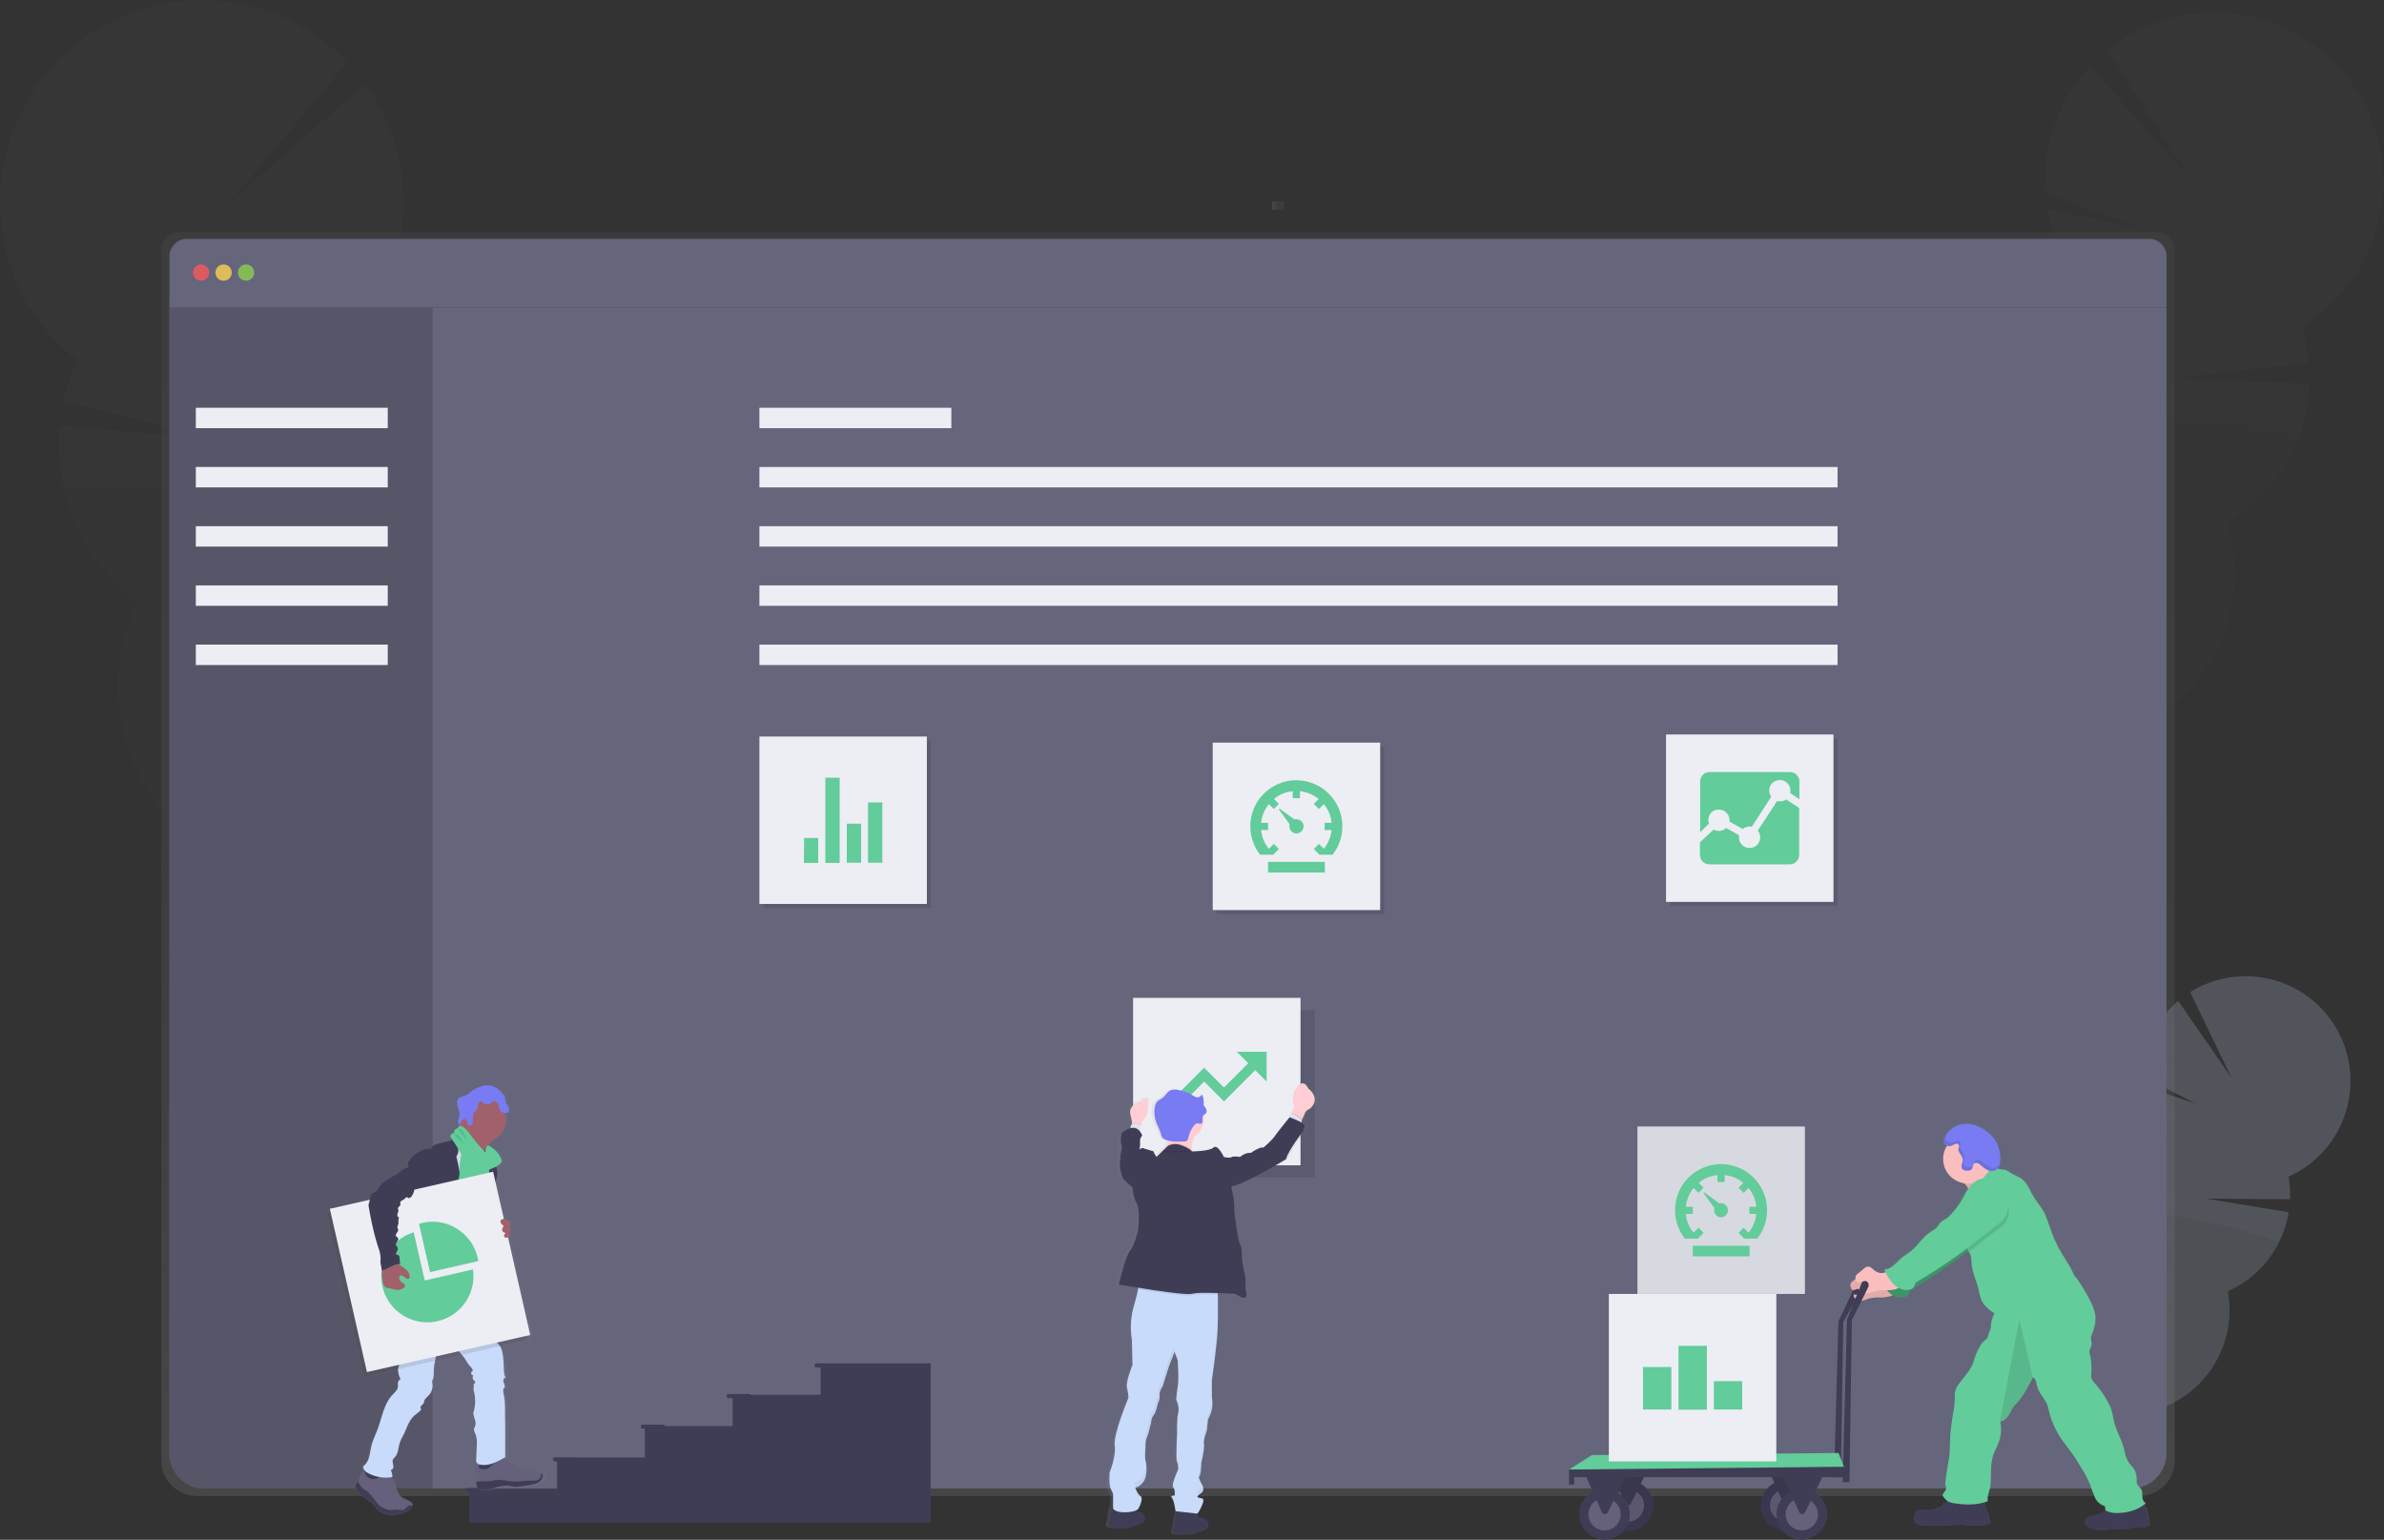 <svg version="1.1" id="a26a8f0d-4f9c-4927-88fb-2c6a33da07b1" xmlns="http://www.w3.org/2000/svg" x="0" y="0" viewBox="0 0 1167.5 754.1" style="enable-background:new 0 0 1167.5 754.1" xml:space="preserve"><rect x="0" y="0" width="1167.5" height="754.1" fill="#333333" stroke="none"/><style>.st0{opacity:.2}.st1{fill:#3f3d56}.st2{fill:#c8dbfb}.st3,.st4{opacity:.1;enable-background:new}.st4{fill:#c8dbfb}.st6{fill:#65657c}.st11{fill:#ededf4}.st14{fill:#fbbebe}.st16{fill:#62cc9a}.st17{fill:#797bf2}.st19{fill:#65617d}.st20{fill:#d7d9e1}.st23{fill:#ffcdd3}.st24{fill:#dce6f2}.st26{fill:#a1616a}</style><g class="st0"><path class="st1" d="M1007.3 726.4c-.5.9-1.1 1.8-1.7 2.7-5.8-4.1-11.6-8-17.6-11.9.1-.3.3-.5.4-.8 1.4-2.7 3.5-4.9 6-6.5 3.3-2 7-2.5 10-.9s4.8 4.9 4.9 8.8c.1 3-.6 6-2 8.6z"/><ellipse transform="rotate(-62.089 1005.924 706.318)" class="st1" cx="1005.9" cy="706.3" rx="14" ry="10.7"/><ellipse transform="rotate(-62.089 1013.938 691.145)" class="st1" cx="1013.9" cy="691.2" rx="14" ry="10.7"/><ellipse transform="rotate(-62.089 1021.972 676.08)" class="st1" cx="1022" cy="676.1" rx="14" ry="10.7"/><ellipse transform="rotate(-62.089 1029.903 660.873)" class="st1" cx="1029.9" cy="660.9" rx="14" ry="10.7"/><path class="st2" d="M1049.3 538.5c-.4-2.3-.7-4.7-.8-7l27 9.1-27-14c.8-14.1 7.4-27.3 18.2-36.4l26.2 37.8-20.3-42.1c24-15 55.7-7.7 70.7 16.3s7.7 55.7-16.3 70.7c-2 1.3-4.1 2.4-6.3 3.4.7 3.6.9 7.3.8 11l-41.2-.3 40.5 6.7c-2.8 17.1-14 31.7-29.8 38.7 5.1 27.9-13.4 54.6-41.3 59.6s-54.6-13.4-59.6-41.3c-4.2-23.3 8-46.4 29.7-56-4.3-23.4 8-46.6 29.5-56.2z"/><path class="st3" d="M1115.4 609.4c-5.4 10.2-14 18.2-24.5 22.9 5.1 27.9-13.4 54.6-41.3 59.6S995 678.5 990 650.6c-4.2-23.3 8-46.4 29.7-56-2-11 98.4 9.7 95.7 14.8z"/></g><g class="st0"><path class="st1" d="M975.1 424c-.6 1.6-1.4 3.2-2.3 4.6-10.1-5.4-20.3-10.6-30.6-15.7.1-.4.3-.9.5-1.3 1.7-4.6 4.5-8.6 8.3-11.7 4.9-3.9 10.7-5.4 16-3.4s8.6 7 9.7 13.1c.8 4.9.2 9.8-1.6 14.4z"/><ellipse transform="rotate(-69.158 968.847 391.832)" class="st1" cx="968.9" cy="391.8" rx="22.7" ry="17.3"/><ellipse transform="rotate(-69.158 978.784 365.895)" class="st1" cx="978.8" cy="365.9" rx="22.7" ry="17.3"/><ellipse transform="rotate(-69.158 988.596 340.023)" class="st1" cx="988.6" cy="340" rx="22.7" ry="17.3"/><ellipse transform="rotate(-69.158 998.36 314.096)" class="st1" cx="998.4" cy="314.1" rx="22.7" ry="17.3"/><path class="st4" d="M1005.3 113.7c-1.1-3.7-2-7.4-2.7-11.2l45.2 9.2-46.2-17.2c-1.5-22.8 6.4-45.2 21.9-62l49.6 55.5-41-63.5c35.7-28.8 87.9-23.2 116.7 12.4s23.2 87.9-12.4 116.7c-2.9 2.4-6 4.5-9.2 6.5 1.8 5.7 2.9 11.6 3.5 17.5l-66.2 7.7 66.4 2.6c-1.1 28-16.2 53.7-40.2 68.1 13.6 43.8-10.8 90.3-54.5 103.9-43.8 13.6-90.3-10.8-103.9-54.5-11.4-36.5 3.7-76.1 36.5-95.8-11.5-36.6 3.6-76.2 36.5-95.9z"/><path class="st3" d="M1125.6 214.4c-6.6 17.4-18.9 32.1-34.9 41.6 13.6 43.8-10.8 90.3-54.5 103.9-43.8 13.6-90.3-10.8-103.9-54.5-11.4-36.5 3.7-76.1 36.5-95.8-5.4-17.1 160.1-3.9 156.8 4.8z"/></g><g class="st0"><path class="st1" d="M178.4 510.2c.5 2 1.2 3.9 2 5.8 12.7-4.9 25.5-9.5 38.4-14-.1-.5-.2-1.1-.4-1.6-1.3-5.6-4.1-10.8-8.1-15-5.2-5.3-11.9-7.9-18.3-6.3s-11.2 7-13.4 14c-1.5 5.5-1.6 11.4-.2 17.1z"/><ellipse transform="rotate(-13.721 190.6 473.201)" class="st1" cx="190.6" cy="473.2" rx="20.6" ry="27"/><ellipse transform="rotate(-13.721 182.802 441.203)" class="st1" cx="182.8" cy="441.2" rx="20.6" ry="27"/><ellipse transform="rotate(-13.721 175.001 409.1)" class="st1" cx="175" cy="409.1" rx="20.6" ry="27"/><ellipse transform="rotate(-13.721 167.203 377.1)" class="st1" cx="167.2" cy="377.1" rx="20.6" ry="27"/><path class="st4" d="M188.6 139.6c1.9-4.1 3.5-8.4 4.8-12.8l-54.7 4.2 57-13.5c5.2-26.7-.9-54.3-16.7-76.4l-66.7 58.2L170 30.4C132.3-8.9 69.8-10.2 30.4 27.6s-40.6 100.3-2.8 139.6c3.2 3.3 6.6 6.4 10.2 9.2-2.9 6.5-5.2 13.2-6.7 20.1l76.9 18.8-78.8-6.7C26.4 242 40.5 274.4 66.8 295c-22.6 49.6-.7 108.2 49 130.7 49.6 22.6 108.2.7 130.7-49 18.9-41.5 6.9-90.5-28.9-118.6 18.8-41.3 6.8-90.4-29-118.5z"/><path class="st3" d="M31.8 240.7c5.2 21.5 17.5 40.7 35 54.3-22.6 49.6-.7 108.2 49 130.7 49.6 22.6 108.2.7 130.7-49 18.9-41.5 6.9-90.5-28.9-118.6 8.8-19.3-188.5-28.1-185.8-17.4z"/></g><linearGradient id="SVGID_1_" gradientUnits="userSpaceOnUse" x1="588.24" y1="202.33" x2="588.24" y2="821.33" gradientTransform="matrix(1 0 0 -1 -16.24 935.03)"><stop offset="0" style="stop-color:gray;stop-opacity:.25"/><stop offset=".54" style="stop-color:gray;stop-opacity:.12"/><stop offset="1" style="stop-color:gray;stop-opacity:.1"/></linearGradient><path d="M1056.3 113.7H87.6c-4.8 0-8.6 3.9-8.6 8.6v592.9c0 9.6 7.8 17.4 17.4 17.5h951.2c9.6 0 17.4-7.8 17.4-17.5V122.4c-.1-4.8-3.9-8.7-8.7-8.7z" style="fill:url(#SVGID_1_)"/><path class="st6" d="M1061 150.5v561.2c0 9.5-7.7 17.3-17.3 17.3H100.3c-9.5 0-17.3-7.7-17.3-17.3V150.5h978z"/><path d="M211.9 143.7V729H100.3c-9.5 0-17.3-7.7-17.3-17.3v-568h128.9z" style="fill:#565668"/><path class="st6" d="M1061 125.6v24.9H83v-24.9c0-4.7 3.8-8.6 8.6-8.6h960.9c4.7 0 8.5 3.9 8.5 8.6z"/><circle cx="98.5" cy="133.5" r="4" style="opacity:.8;fill:#fa5959;enable-background:new"/><circle cx="109.5" cy="133.5" r="4" style="opacity:.8;fill:#fed253;enable-background:new"/><circle cx="120.5" cy="133.5" r="4" style="opacity:.8;fill:#8ccf4d;enable-background:new"/><path class="st11" d="M371.9 199.7h94v10h-94zm0 29h528v10h-528zm0 29h528v10h-528zm0 29h528v10h-528zm0 29h528v10h-528zm-276-116h94v10h-94zm0 29h94v10h-94zm0 29h94v10h-94zm0 29h94v10h-94zm0 29h94v10h-94z"/><linearGradient id="SVGID_2_" gradientUnits="userSpaceOnUse" x1="1189.67" y1="-1554.83" x2="1189.67" y2="-1548.83" gradientTransform="matrix(0 1 1 0 2177.76 -1088.97)"><stop offset="0" style="stop-color:gray;stop-opacity:.25"/><stop offset=".54" style="stop-color:gray;stop-opacity:.12"/><stop offset="1" style="stop-color:gray;stop-opacity:.1"/></linearGradient><path style="fill:url(#SVGID_2_)" d="M622.9 98.7h6v4h-6z"/><path class="st1" d="M913 628.2c-.1-.6-.4-1.2-1-1.5-1-.4-2.1 0-2.5 1v.1l-9.2 19.4-2.1 76.3h3.3l1.2-76.1 10.1-17.9c.2-.5.3-.9.2-1.3z"/><linearGradient id="SVGID_3_" gradientUnits="userSpaceOnUse" x1="995.61" y1="185.63" x2="995.61" y2="385.843" gradientTransform="matrix(1 0 0 -1 -16.24 935.03)"><stop offset="0" style="stop-color:gray;stop-opacity:.25"/><stop offset=".54" style="stop-color:gray;stop-opacity:.12"/><stop offset="1" style="stop-color:gray;stop-opacity:.1"/></linearGradient><path d="M1052.8 746.9c0 .1-.1.1-.2.2-.3.3-.7.5-1.1.6-.8.2-1.7.4-2.6.4h-1.8c-.4 0-.7-.1-1.1-.1-.5.1-1 .2-1.6.4-1.1.3-2.3.5-3.4.5h-4.9c-2.2 0-4.5.4-6.7.5h-.7c-2.2 0-4.4-.6-6.2-1.8-.3-.2-.6-.6-.8-.9-.1-.4-.2-.8-.2-1.2 0-.8.2-1.5.8-2.1.4-.3.8-.5 1.2-.6l2.3-.7 2.4-.7h.2l.5-.1.3-.1c.4-.1.7-.3 1-.5.4-.3.7-.6 1-1 0-.1.1-.2.1-.2v-.2c-.1-.5-.1-1-.2-1.6-1.2-.3-2.2-.9-3.1-1.7-.7-.7-1.3-1.5-1.8-2.4-.9-2-1.7-4.1-2.3-6.2-1.3-3.1-2.8-6.1-4.6-8.9-1.6-2.7-3.2-5.3-5-7.8-1.2-1.7-2.5-3.2-3.7-4.9-3.4-4.6-5.8-9.9-7.1-15.5-.2-1.1-.5-2.1-.9-3.1-.7-1.7-2-3.2-3-4.8-1.1-1.7-1.8-3.6-2.2-5.6-.2-1.1-.6-2.4-1.7-2.5l-.1.2c-2.3 4.6-4.8 9.2-8.3 12.9-.6.5-1.1 1.1-1.5 1.8-.4.6-.7 1.3-1 1.9-.6 1.2-1.3 2.3-2.2 3.2-.3.3-.6.5-.9.7-.4.3-.9.5-1.4.7-.2.1-.4.1-.6.1v.3c.6 3.3.3 6.7-.8 9.9 0 .1-.1.2-.1.3-.2.5-.4.9-.6 1.4-.5 1.1-1.1 2.2-1.6 3.3-.1.2-.2.4-.2.6-1.7 4.4-1.3 9.4-1.5 14.2 0 1-.1 2.1-.4 3.1-.3 1.2-.7 2.3-1 3.5-.2.9-.2 1.8 0 2.7h-.1c-.5.2-.9.3-1.3.5v.1c.2.9.3 1.9.5 2.8.1.8.4 1.6.9 2.2l.4.4c.3.5 0 1.2.1 1.8.1.9.9 1.6.8 2.4-.1.5-.5 1-1 1.2-.2.1-.4.2-.6.2h-.2l-.8.1c-3.1.4-6.2.5-9.3.1l-1.8-.3c-.8 0-1.6 0-2.3.1-5.7.5-11.4.6-17.1.3-1.5-.1-3.2-.3-4-1.6-.5-1.1-.5-2.4-.1-3.6.1-.4.3-.9.5-1.3l.1-.1c.8-.9 2.2-1 3.4-1l4 .1c.4 0 .8 0 1.2-.1.6-.3 1.2-.6 1.8-1 .8-.4 1.7-.4 2.3-1l.1-.1c.1-.1.2-.3.3-.4l.1-.1v-.1c.5-.7 1.4-.9 2.1-1.3.1-.1.2-.1.3-.2l.1-.1c-.8-.6-1.4-1.2-2-2-.2-.2-.4-.5-.5-.8v-.7c0-.1 0-.1.1-.2.3-.6.9-1.1 1.2-1.6.5-.9.5-2-.1-2.8.3-5.4 1.8-10.8 2.2-16.2.1-2.2.1-4.3.2-6.5s.3-4.3.6-6.4c.5-4.9 1.9-9.7 1.7-14.6v-1.5c.1-1 .4-2 .9-2.9.6-1 1.3-2 2-2.9 2.5-3.3 5.6-6.6 6.5-10.7.6-2.1 1.4-4.1 2.5-5.9.5-1.2 1.3-2.2 2.2-3.1.5-.4 1-.8 1.5-1.3.7-.9.7-2.1 1.1-3.1.2-.5.5-1 .7-1.6v-.2c.1-.6.1-1.1.1-1.7v-.5c.2-1.6.7-3.2 1.4-4.7l.3-.6c-1.9-1.1-3.6-2.6-5-4.3-.5-.6-.9-1.2-1.2-1.8-.7-1.8-1.2-3.6-1.5-5.5-1-4.4-3.2-8.6-3.5-13.1 0-1.4-.1-2.8-.5-4.1-.1-.3-.3-.7-.5-1-.1-.1-.2-.3-.2-.4 0-.1-.1-.1-.1-.2l-.2-.4-.3.3c-8.5 6.6-17.4 12.7-26.6 18.2l-.8.5c-.4.2-.7.5-1 .9l-.1.2c-.2.4-.2.8-.4 1.3-.4.9-1.3 1.6-2.3 1.8-1.8.5-3.6.2-5.2-.7l-.6-.3c-.2.1-.4.2-.7.3l-.9.3c-1.7.4-3.4.5-5.1.5-1.7-.1-3.4.1-5.1.6-1 .5-2.1.8-3.3 1h-.4c-.6-.1-1.3-.3-1.8-.5l-.3-.2c-.2-.1-.3-.2-.5-.3s-.3-.2-.5-.4-.4-.5-.5-.8c-.1-.2-.1-.4 0-.7 0-.1.1-.2.1-.3.1 0 .2-.1.2-.1.5 0 1 0 1.4.1h1c.5 0 1-.3 1.3-.7 0-.1.1-.1.1-.2.1-.1.1-.2.1-.4v-.1c-.2-.1-.3-.2-.5-.3l-.3-.2c-.2-.1-.3-.2-.4-.3-.1-.1-.2-.2-.2-.3-.1-.2-.2-.3-.3-.5-.3-.1-.7-.1-1 0-.5.1-.9.4-1.4.5-.2.1-.5.1-.7 0-.7-.2-.9-1-1-1.7 0-.1 0-.3-.1-.4v-.8c.2-.6.6-1.1 1.1-1.4l1.4-1.1.1-.1c0-.1 0-.2-.1-.3v-.8c.2-.6.6-1.1 1.1-1.4l3-2.5c.5-.5 1.2-.9 1.9-1 1.1-.1 2 .8 2.8 1.6 1 1 2.3 1.6 3.6 1.8.7 0 1.3-.1 1.9-.3l.3-.1c-.1-.2-.2-.3-.2-.5s-.2-.5-.3-.8c1.8-.2 3.4-1 4.7-2.3 1.3-1.2 2.5-2.5 3.8-3.7 1.4-1.1 3.1-2.2 4.6-3.4 3.4-2.8 5.7-6.9 9.4-9.3 1.3-.9 2.8-1.5 3.6-2.8.3-.4.5-.8.8-1.2.9-1.2 2.4-1.8 3.6-2.7 1.3-1 2.4-2.1 3.3-3.3.7-.9 1.5-1.7 2.1-2.6l1.8-3.6c.6-1 1.2-1.9 2-2.8.2-.3.3-.7.5-1s.3-.6.5-.8.3-.4.4-.5c-.4-.7-.7-1.3-.9-1.5l-.1-.1c-.4-.4-.8-.8-1.2-1.1-.4-.1-.9-.2-1.3-.3-5.3-1.4-8.9-6.2-8.9-11.7 0-1.9.5-3.8 1.3-5.5.2-.3.4-.7.6-1-.2-.1-.4-.1-.5-.2-.3-.1-.6-.4-.8-.6-.2-.2-.3-.5-.3-.8-.1-.7 0-1.4.3-2 .1-.3.2-.6.4-.9v-.1c1.9-3.7 5.6-6 9.8-6.2 4.3-.2 8.4 1.8 11.8 4.7 1.1.8 2 1.7 2.9 2.7 1.7 2.6 2.6 5.6 2.8 8.6.1 1 .1 1.9 0 2.9 0 .3-.1.7-.2 1-.1.2-.1.4-.2.6-.1.1-.1.3-.2.4-.1.1-.1.3-.2.4l-.1.1.1.2c0 .1.1.1.1.2l2.4.3c.4 0 .8.1 1.2.2.8.3 1.5.8 2.2 1.3 1.7 1.2 3.8 1.8 5.5 3 2.5 1.9 3.8 4.9 5.2 7.7 2 3.7 5.2 6.8 6.7 10.8l2 5.3c1.2 3.5 2.6 7 4.3 10.3 2.4 4.6 5.7 8.7 7.6 13.5.2.5.5.9 1 1.1 2.6 3.7 5 7.6 7 11.7 1.1 2.1 2 4.4 2.4 6.8.2 2.1.1 4.3-.5 6.3-.3 1.2-.7 2.4-1.2 3.6-.2.4-.3.8-.4 1.3v.1c0 .8.1 1.6.3 2.4.1.6 0 1.3-.2 1.9 0 .1-.1.2-.1.3-.3.5-.5 1-.7 1.5v.2c0 .9.1 1.8.4 2.7.6 3.3.7 6.6.4 9.9-.1 1.7 1.2 3 2.4 4.2 2 2.4 3.8 4.9 5.3 7.6.9 1.4 1.6 2.8 2.2 4.3.5 1.7.9 3.5 1.2 5.3 1.1 5.5 4.5 10.3 5.4 15.8.4 2.5 1.5 4.9 3.2 6.8.5.5 1 1.1 1.4 1.7.3.5.5 1 .7 1.5.4 1.2.6 2.5.6 3.8-.1.6 0 1.2.1 1.8.4 1.3 1.8 2 2.4 3.2s.2 2.7.4 4.1c.2 1.1.8 2.1 1.6 2.8-.3.3-.7.6-1 .8l.9.9c.2.2.3.5.4.7.6 1.3.6 2.8 1 4.1.3.5.4 1.1.3 1.7-.1.2-.1.3-.1.5 0 .4.4.6.5 1 .1.5 0 .9-.2 1.1z" style="fill:url(#SVGID_3_)"/><path class="st14" d="M965 585.3c2.5-.8 4.9-2 7-3.5l7.7-4.9c-2.1-.3-4-1.6-5-3.5s-1.6-3.9-1.9-6c-3.3 1.4-6.3 3.4-8.9 5.8-1.1.9-3.3 2.3-3.7 3.7-.3 1.4 1.8 2.6 2.6 3.5.4.5 3 4.7 2.2 4.9z"/><path class="st3" d="M965 585.3c2.5-.8 4.9-2 7-3.5l7.7-4.9c-2.1-.3-4-1.6-5-3.5s-1.6-3.9-1.9-6c-3.3 1.4-6.3 3.4-8.9 5.8-1.1.9-3.3 2.3-3.7 3.7-.3 1.4 1.8 2.6 2.6 3.5.4.5 3 4.7 2.2 4.9z"/><path class="st14" d="M922.9 625.9c-1.3.8-2.8 1.3-4.3 1.3-1.4-.2-2.6-.8-3.6-1.7-.8-.7-1.7-1.6-2.8-1.5-.7.1-1.4.5-1.9 1l-3 2.5c-.9.5-1.4 1.6-1 2.6.1.7.4 1.5 1 1.7s1.3-.3 2-.5c.9-.2 1.8 0 2.3.7.2.2.4.6.4.9 0 .8-.8 1.2-1.6 1.3s-1.5-.2-2.3-.2c-.1 0-.2 0-.2.1-.1.1-.1.1-.1.2-.1.5.1 1.1.5 1.4.4.4.9.6 1.3.8.6.3 1.2.5 1.8.5 1.3.1 2.4-.6 3.7-1 1.7-.5 3.4-.6 5.1-.6 1.7.1 3.4-.1 5.1-.5 1.7-.4 3.1-1.6 3.9-3.1.1-.1.1-.3.1-.5-.1-.2-.2-.3-.3-.4-2.3-1.7-3.3-3.8-5.8-5h-.3z"/><path class="st3" d="M922.9 625.9c-1.3.8-2.8 1.3-4.3 1.3-1.4-.2-2.6-.8-3.6-1.7-.8-.7-1.7-1.6-2.8-1.5-.7.1-1.4.5-1.9 1l-3 2.5c-.9.5-1.4 1.6-1 2.6.1.7.4 1.5 1 1.7s1.3-.3 2-.5c.9-.2 1.8 0 2.3.7.2.2.4.6.4.9 0 .8-.8 1.2-1.6 1.3s-1.5-.2-2.3-.2c-.1 0-.2 0-.2.1-.1.1-.1.1-.1.2-.1.5.1 1.1.5 1.4.4.4.9.6 1.3.8.6.3 1.2.5 1.8.5 1.3.1 2.4-.6 3.7-1 1.7-.5 3.4-.6 5.1-.6 1.7.1 3.4-.1 5.1-.5 1.7-.4 3.1-1.6 3.9-3.1.1-.1.1-.3.1-.5-.1-.2-.2-.3-.3-.4-2.3-1.7-3.3-3.8-5.8-5h-.3z"/><path d="M971.4 581.7c-1.3-.8-2.9-1-4.4-.5-1.4.5-2.7 1.4-3.8 2.5-1 1.1-1.9 2.2-2.7 3.5-.7 1.2-1.3 2.5-2 3.8-1.3 2.2-2.8 4.2-4.5 6.1-1 1.3-2.1 2.4-3.3 3.3-1.2.9-2.8 1.4-3.6 2.7-.3.4-.5.8-.8 1.2-.9 1.3-2.3 1.9-3.6 2.8-3.7 2.4-6 6.5-9.4 9.3-1.5 1.2-3.2 2.1-4.6 3.3s-2.5 2.5-3.8 3.6c-1.3 1.2-2.9 2-4.7 2.2 1.1 2.7 2.6 5.1 4.6 7.2 2 2 5 3.3 7.8 2.6 1-.2 1.9-.9 2.3-1.8.1-.5.3-1 .5-1.4.3-.4.6-.7 1-.8 11.1-6.5 21.6-13.8 31.5-21.9 2.7-2.2 5.3-4.1 8-6.2 1-.7 1.9-1.5 2.7-2.4 2.3-2.8 2.8-6.7 1.1-9.9-.7-1.2-1.6-2.4-2.5-3.4-1.6-2.2-3.6-4.1-5.8-5.8z" style="fill:#46a374"/><path class="st3" d="M971.4 581.7c-1.3-.8-2.9-1-4.4-.5-1.4.5-2.7 1.4-3.8 2.5-1 1.1-1.9 2.2-2.7 3.5-.7 1.2-1.3 2.5-2 3.8-1.3 2.2-2.8 4.2-4.5 6.1-1 1.3-2.1 2.4-3.3 3.3-1.2.9-2.8 1.4-3.6 2.7-.3.4-.5.8-.8 1.2-.9 1.3-2.3 1.9-3.6 2.8-3.7 2.4-6 6.5-9.4 9.3-1.5 1.2-3.2 2.1-4.6 3.3s-2.5 2.5-3.8 3.6c-1.3 1.2-2.9 2-4.7 2.2 1.1 2.7 2.6 5.1 4.6 7.2 2 2 5 3.3 7.8 2.6 1-.2 1.9-.9 2.3-1.8.1-.5.3-1 .5-1.4.3-.4.6-.7 1-.8 11.1-6.5 21.6-13.8 31.5-21.9 2.7-2.2 5.3-4.1 8-6.2 1-.7 1.9-1.5 2.7-2.4 2.3-2.8 2.8-6.7 1.1-9.9-.7-1.2-1.6-2.4-2.5-3.4-1.6-2.2-3.6-4.1-5.8-5.8z"/><path class="st1" d="M953.6 735.4c-.8.3-1.5.8-2.1 1.3-.2.2-.3.5-.5.7-.5.7-1.5.7-2.3 1.1-.6.4-1.2.7-1.8 1-.4.1-.8.1-1.2.1l-4-.1c-1.3 0-2.8 0-3.5 1.1-.2.4-.4.8-.5 1.3-.5 1.2-.4 2.4.1 3.6.8 1.3 2.5 1.5 4 1.6 5.7.3 11.3.2 17-.3.8-.1 1.5-.1 2.3-.1l1.8.3c3.1.4 6.2.3 9.3-.1.5 0 1-.1 1.5-.3s.9-.6 1-1.1c.1-.9-.7-1.6-.8-2.4-.1-.6.2-1.3-.1-1.8-.1-.2-.3-.3-.4-.4-.5-.6-.8-1.4-.8-2.2l-.8-4.3c0-.3-.1-.6-.3-.8-.2-.1-.3-.2-.5-.2-3.2-.7-6.4-.1-9.5.3-1.6.2-3.2.3-4.9.2-.7 0-1-.1-1.5.3-.5.2-.9.8-1.5 1.2zm76.2 5.2c-.6.3-1.1.5-1.8.7-1.6.5-3.3 1-4.9 1.5-.4.1-.8.3-1.2.6-.5.6-.8 1.3-.8 2 0 .4 0 .8.2 1.2s.5.7.8.9c1.9 1.3 4.3 2 6.6 1.8 2.3 0 4.6-.4 7-.4 2.8-.1 5.7.3 8.4-.5.5-.2 1.1-.3 1.6-.4.4 0 .7 0 1.1.1 1.4.1 2.9 0 4.3-.4.4-.1.8-.3 1.2-.6.3-.3.5-.8.3-1.2-.2-.3-.5-.6-.5-1 0-.2.1-.3.1-.5.1-.6 0-1.2-.3-1.7-.5-1.6-.4-3.4-1.4-4.8-1.1-1.3-2.7-2.1-4.4-2.2-1.4-.2-2.7-.1-4.1.1-1.5.3-2.9 1-4.4 1.4-1.7.5-3.5.7-5.3.5-1.2-.1-.8.1-1.2 1.1-.1.8-.6 1.4-1.3 1.8z"/><circle class="st14" cx="963.6" cy="567.6" r="12"/><path class="st16" d="M1050.8 736.3c-3.7 3.2-8.8 4.6-13.7 4.7-2.1.1-4.2-.3-6-1.3l-.3-2.1c-2.1-.6-3.9-2.1-4.8-4.1s-1.7-4-2.3-6.1c-1.3-3.1-2.8-6-4.6-8.8-1.6-2.6-3.2-5.3-5-7.7-1.2-1.7-2.5-3.2-3.7-4.9-3.4-4.6-5.8-9.8-7.1-15.4-.2-1.1-.5-2.1-.9-3.1-.9-1.7-1.9-3.2-3-4.7-1.1-1.7-1.8-3.6-2.2-5.6-.2-1.1-.5-2.3-1.7-2.5-2.4 4.6-4.8 9.3-8.4 13.1-.6.5-1.1 1.1-1.5 1.8-.4.6-.7 1.3-1 1.9-.6 1.2-1.3 2.3-2.2 3.2-.8.8-1.7 1.3-2.8 1.5.8 4 .3 8.1-1.4 11.8-.5 1.1-1.1 2.1-1.6 3.3-1.9 4.6-1.5 9.7-1.7 14.6 0 1-.1 2.1-.4 3.1-.5 2-1.5 4.2-1 6.2-5.2 2-11 1.9-16.5 1-1.1-.1-2.1-.4-3.1-.9-.8-.6-1.4-1.2-2-2-.2-.2-.4-.5-.5-.8-.2-.9.8-1.6 1.3-2.5s.5-2-.1-2.8c.3-5.4 1.8-10.7 2.2-16.2.1-2.2.1-4.3.2-6.5s.3-4.3.6-6.4c.5-4.8 1.9-9.6 1.7-14.5-.1-1.5.3-3 1-4.3.6-1 1.3-2 2-2.8 2.5-3.3 5.6-6.6 6.5-10.6.6-2.1 1.4-4.1 2.5-5.9.5-1.2 1.3-2.2 2.2-3.1.5-.4 1-.8 1.5-1.3.7-.9.7-2.1 1.1-3.1.2-.5.5-1 .7-1.6.1-.6.2-1.2.2-1.9.2-2 .8-4 1.7-5.8-1.9-1.1-3.6-2.6-5-4.3-.5-.6-.9-1.2-1.2-1.8-.7-1.7-1.2-3.6-1.5-5.4-1-4.4-3.2-8.5-3.5-13 0-1.4-.1-2.8-.5-4.1-.2-.5-.5-1.1-.8-1.6s-.5-1-.7-1.6c-.3-1.2.1-2.5 0-3.7-.2-1.1-.5-2.2-.8-3.2-.2-1.4-.3-2.8-.1-4.2.2-1.7.3-3.3.3-5-.4-5.5 1.5-10.9 5.3-14.9l.1-.1c.8-.8 1.7-1.6 2.4-2.4 1-1.2 1.7-2.6 2.7-3.7.5-.5 1-1 1.4-1.5s.9-1 1.3-1.5c.5-.5 1.2-.7 1.9-.5.1.6.3 1.2.6 1.8.9.1 1.6.2 2.5.3.4 0 .8.1 1.2.2.8.3 1.5.8 2.2 1.3 1.7 1.2 3.8 1.8 5.5 3 2.5 1.8 3.8 4.9 5.2 7.6 2 3.7 5.2 6.8 6.7 10.7.7 1.8 1.3 3.6 1.9 5.3 1.2 3.5 2.6 6.9 4.3 10.2 2.4 4.5 5.7 8.7 7.6 13.4.2.5.5.9 1 1.1 2.6 3.7 5 7.6 7 11.6 1.1 2.1 2 4.4 2.4 6.7.5 3.3-.5 6.7-1.7 9.8-.2.4-.4.9-.4 1.4 0 .8.1 1.6.3 2.4.1.7 0 1.5-.3 2.2-.3.5-.5 1-.7 1.5-.1 1 0 2 .4 2.9.6 3.3.7 6.6.4 9.9-.1 1.6 1.3 3 2.4 4.2 2 2.3 3.8 4.9 5.3 7.6.8 1.3 1.6 2.8 2.1 4.3.5 1.7.9 3.5 1.2 5.3 1 5.4 4.5 10.2 5.4 15.7.4 2.5 1.5 4.8 3.2 6.7.5.5 1 1.1 1.4 1.7.3.5.5 1 .7 1.5.4 1.2.6 2.5.6 3.8-.1.6 0 1.2.1 1.8.4 1.3 1.8 2 2.3 3.2s.2 2.7.4 4.1c.1.7.7 1.7 1.6 2.4z"/><path class="st14" d="M925.4 622.2c-1.3.8-2.8 1.3-4.3 1.3-1.4-.2-2.7-.8-3.6-1.7-.8-.7-1.7-1.6-2.8-1.5-.7.1-1.4.5-1.9 1l-3 2.5c-.5.3-.9.8-1.1 1.4-.1.4 0 .8.1 1.2.1.7.4 1.5 1 1.7s1.3-.3 2-.4c.9-.2 1.8 0 2.3.7.2.2.4.6.4.9 0 .8-.8 1.3-1.6 1.3s-1.5-.2-2.2-.2c-.1 0-.2 0-.3.1s-.1.1-.1.2c-.1.6.1 1.1.5 1.5s.9.6 1.4.8c.6.3 1.2.5 1.8.5 1.3.1 2.5-.6 3.7-1 1.7-.5 3.4-.7 5.1-.6 1.7.1 3.4-.1 5.1-.4 1.7-.4 3.1-1.6 3.8-3.1.1-.1.1-.3.1-.5-.1-.2-.2-.3-.3-.4-2.3-1.7-3.3-3.8-5.9-5l-.2-.3z"/><path class="st17" d="M957.8 560.2c-.7.2-1.4.5-2 .9-.9.4-2 .3-2.8-.2-.3-.1-.6-.4-.8-.6-.5-.9-.5-1.9 0-2.8 1.7-4.2 5.7-6.9 10.2-7.1 4.3-.2 8.4 1.8 11.7 4.7 1 .8 1.9 1.8 2.7 2.8 1.7 2.6 2.6 5.5 2.8 8.6.1 1.3 0 2.6-.3 3.8s-1.1 2.3-2.2 2.9c-1.2.5-2.6.5-3.8-.2-1.2-.6-2.3-1.4-3.3-2.4-.5-.4-1-.8-1.6-1s-1.3-.1-1.8.4c-.5.7-.4 1.8-.9 2.5-.6.7-1.5 1-2.4.8-.9.1-1.7-.2-2.3-.8-.4-.7-.5-1.6-.2-2.4.3-.8.4-1.6.4-2.4-.2-1.6-1.6-2.7-2.1-4.2-.3-1 .4-1.4.3-2.3-.1-.7-.7-1.2-1.5-1.1l-.1.1z"/><path class="st3" d="M995.5 674.5c-2.4 4.7-4.8 9.4-8.4 13.2-.6.5-1.1 1.1-1.5 1.8-.4.6-.7 1.3-1 1.9-.6 1.2-1.3 2.3-2.2 3.2l-3 1.5 9.5-49.7 6.6 28.1zm-13.8-75.3c-.8.9-1.7 1.7-2.7 2.4-2.7 2.1-5.4 4-8 6.2-2.2 1.8-4.3 3.5-6.5 5.1-.3-.5-.5-1-.7-1.6-.3-1.2.1-2.5 0-3.7-.2-1.1-.5-2.2-.8-3.2-.2-1.4-.3-2.8-.1-4.2.2-1.7.3-3.3.3-5-.4-5.5 1.5-10.9 5.3-14.9l.1-.1c.4-.3.9-.5 1.4-.6 1.5-.5 3.1-.3 4.4.5 2.3 1.7 4.3 3.6 6 5.9.9 1.1 1.8 2.2 2.5 3.4 1.6 3.1 1.1 7.1-1.2 9.8z"/><path class="st16" d="M973.9 578c-1.3-.8-2.9-1-4.4-.5-1.4.5-2.7 1.4-3.8 2.5-1 1.1-1.9 2.2-2.7 3.5-.7 1.2-1.3 2.5-1.9 3.8-1.3 2.2-2.8 4.2-4.5 6.1-1 1.3-2.1 2.4-3.3 3.3-1.3.9-2.8 1.4-3.6 2.7-.3.4-.5.8-.8 1.2-.9 1.3-2.3 1.9-3.6 2.8-3.7 2.4-6 6.5-9.4 9.3-1.5 1.2-3.2 2.1-4.6 3.3s-2.5 2.5-3.8 3.6c-1.3 1.2-2.9 2-4.7 2.2 1.1 2.7 2.6 5.1 4.6 7.2 2 2 5 3.3 7.8 2.6 1-.2 1.9-.9 2.3-1.8.1-.5.3-1 .5-1.4.3-.4.6-.7 1-.8 11.1-6.5 21.6-13.8 31.5-21.9 2.7-2.2 5.3-4.1 8-6.2 1-.7 1.9-1.5 2.7-2.4 2.3-2.8 2.8-6.7 1.1-9.9-.7-1.2-1.6-2.3-2.5-3.4-1.7-2.2-3.7-4.2-5.9-5.8z"/><path d="M964.1 571.7c-.9.1-1.7-.2-2.3-.8-.4-.7-.5-1.6-.2-2.4.3-.8.4-1.6.4-2.4-.2-1.7-1.6-2.7-2.1-4.2-.3-1 .4-1.4.3-2.3-.1-.7-.8-1.2-1.5-1.1-.7.2-1.4.5-2 .9-.9.4-2 .3-2.8-.2-.3-.2-.6-.4-.8-.6-.5-.9-.5-1.9 0-2.8v-.1c-.3.6-.6 1.1-.9 1.8-.5.9-.5 1.9 0 2.8.2.3.5.5.8.6.9.5 1.9.5 2.9.1.6-.4 1.3-.7 2-.9.7-.1 1.4.3 1.5 1v.1c.1.9-.6 1.3-.3 2.3.5 1.5 1.9 2.6 2.1 4.2 0 .8-.1 1.6-.4 2.4-.3.8-.2 1.6.2 2.4.6.6 1.5.9 2.3.8.9.1 1.8-.2 2.4-.8.2-.4.4-.8.5-1.3-.7.4-1.4.6-2.1.5zm13.8-.1c-1.2.5-2.6.5-3.8-.2-1.2-.6-2.3-1.4-3.3-2.4-.5-.4-1-.8-1.6-1s-1.3-.1-1.8.4c-.3.4-.5.9-.5 1.4.4-.3 1-.3 1.5-.2.6.2 1.1.6 1.6 1 1 .9 2.1 1.7 3.3 2.4 1.2.6 2.6.7 3.8.2 1.1-.6 1.8-1.6 2.1-2.8-.4.5-.8.9-1.3 1.2z" style="opacity:.1"/><circle class="st1" cx="874.7" cy="737.3" r="12.4"/><circle class="st3" cx="874.7" cy="737.3" r="12.4"/><circle class="st19" cx="874.7" cy="737.3" r="7.9"/><circle class="st3" cx="874.7" cy="737.3" r="7.9"/><path class="st1" d="m865.2 717.8 8.2 18.4c.3.8 1.3 1.2 2.1.8.3-.2.6-.4.8-.8l9.7-19.8-20.8 1.4z"/><path class="st3" d="m865.2 717.8 8.2 18.4c.3.8 1.3 1.2 2.1.8.3-.2.6-.4.8-.8l9.7-19.8-20.8 1.4z"/><circle class="st1" cx="797.2" cy="737.3" r="12.4"/><circle class="st3" cx="797.2" cy="737.3" r="12.4"/><circle class="st19" cx="797.2" cy="737.3" r="7.9"/><circle class="st3" cx="797.2" cy="737.3" r="7.9"/><path class="st1" d="m787.7 717.8 8.2 18.4c.3.8 1.3 1.2 2.1.8.3-.2.6-.4.8-.8l9.7-19.8-20.8 1.4z"/><path class="st3" d="m787.7 717.8 8.2 18.4c.3.8 1.3 1.2 2.1.8.3-.2.6-.4.8-.8l9.7-19.8-20.8 1.4z"/><path class="st1" d="M915.1 629c-.1-.6-.4-1.2-1-1.5-1-.4-2.1 0-2.5 1v.1l-7.1 17.7-2.1 79.6h3.3l1.2-79.4 8.1-16.3c.1-.3.2-.8.1-1.2z"/><path class="st16" d="m768.4 719.7 11.2-7.1 120.8-1 3.1 8.1z"/><path class="st1" d="M768.4 727.1v-7.4l137.3-1.4-.1 5.1H770.9v3.7z"/><circle class="st1" cx="785.8" cy="741.6" r="12.4"/><circle class="st19" cx="785.8" cy="741.6" r="7.9"/><path class="st1" d="m776.3 722.2 8.2 18.4c.3.8 1.3 1.2 2.1.8.3-.2.6-.4.8-.8l9.7-19.7-20.8 1.3z"/><circle class="st1" cx="882.4" cy="741.6" r="12.4"/><circle class="st19" cx="882.4" cy="741.6" r="7.9"/><path class="st1" d="m872.9 722.2 8.2 18.4c.3.8 1.3 1.2 2.1.8.3-.2.6-.4.8-.8l9.7-19.7-20.8 1.3z"/><path class="st11" d="M787.9 633.7h82v82h-82z"/><path class="st16" d="M804.6 669.5h13.9v20.8h-13.9v-20.8zm17.4-10.4h13.9v31.3H822v-31.3zm17.3 17.3h13.9v13.9h-13.9v-13.9z"/><path class="st20" d="M801.9 551.7h82v82h-82z"/><path class="st16" d="M829 610.1h27.8v5.2H829v-5.2zm13.9-13.9c1.9-.1 3.4-1.7 3.3-3.7-.1-1.8-1.5-3.2-3.3-3.3-.3 0-.7 0-1 .1l-7.2-5.3-.4.4 5.3 7.2c-.1.3-.2.7-.2 1 .1 2 1.6 3.6 3.5 3.6z"/><path class="st16" d="M842.9 570.1c-12.5 0-22.6 10.1-22.6 22.6 0 5 1.7 9.9 4.8 13.9h6.4l.4-.4 2.4-2.4-2.5-2.5-2.4 2.4c-2.2-2.6-3.5-5.8-3.8-9.2h3.4V591h-3.4c.3-3.4 1.7-6.6 3.8-9.2l2.4 2.4 2.5-2.5-2.4-2.4c2.6-2.2 5.8-3.5 9.2-3.8v3.4h3.5v-3.4c3.4.3 6.6 1.7 9.2 3.8l-2.4 2.4 2.5 2.5 2.4-2.4c2.2 2.6 3.5 5.8 3.8 9.2h-3.4v3.5h3.4c-.3 3.4-1.7 6.6-3.8 9.2l-2.4-2.4-2.5 2.5 2.4 2.4.4.4h6.4c7.7-9.8 5.9-24-3.9-31.7-3.8-3-8.7-4.7-13.8-4.8z"/><path class="st3" d="M373.9 362.7h82v82h-82z"/><path class="st11" d="M371.9 360.7h82v82h-82z"/><path class="st16" d="M404.2 380.9h7v41.7h-7v-41.7zm-10.4 29.5h6.9v12.2h-7l.1-12.2zm20.9-7h7v19.1h-7v-19.1zm10.4-10.4h7v29.5h-7V393z"/><path class="st3" d="M817.9 361.7h82v82h-82z"/><path class="st11" d="M815.9 359.7h82v82h-82z"/><path class="st16" d="m870.3 392.3-9.5 14.5c.8.9 1.2 2.1 1.2 3.3 0 2.9-2.3 5.2-5.2 5.2s-5.2-2.3-5.2-5.2c0-.3 0-.7.1-1l-6.3-3.6c-1.7 1.6-4.2 1.9-6.2.8l-6.7 6.2v6.2c0 2.6 2.1 4.6 4.6 4.6h39.4c2.6 0 4.6-2.1 4.6-4.6v-23l-6.4-4.2c-1.1.9-2.8 1.2-4.4.8z"/><path class="st16" d="M841.8 396.5c2.9 0 5.2 2.3 5.2 5.2v.7l6.5 3.6c.9-.8 2.1-1.2 3.3-1.2.4 0 .8 0 1.1.1l9.5-14.7c-.6-.9-1-1.9-1-3 0-2.9 2.3-5.2 5.2-5.2s5.2 2.3 5.2 5.2c0 .4 0 .8-.1 1.2l4.5 3v-8.7c0-2.6-2.1-4.6-4.6-4.6h-39.4c-2.6 0-4.6 2.1-4.6 4.6v24.9l4.3-4.2c-1-2.7.4-5.7 3.1-6.7.6-.1 1.2-.2 1.8-.2z"/><path class="st3" d="M595.9 365.7h82v82h-82z"/><path class="st11" d="M593.9 363.7h82v82h-82z"/><path class="st16" d="M621 422.1h27.8v5.2H621v-5.2zm13.9-13.9c1.9 0 3.5-1.6 3.5-3.5s-1.6-3.5-3.5-3.5c-.3 0-.7 0-1 .1l-7.2-5.2-.4.4 5.3 7.2c-.1.3-.2.7-.2 1 .1 1.9 1.6 3.5 3.5 3.5z"/><path class="st16" d="M634.9 382.1c-12.5 0-22.6 10.1-22.6 22.6 0 5 1.7 9.9 4.8 13.9h6.4l.4-.4 2.4-2.4-2.5-2.5-2.4 2.4c-2.2-2.6-3.5-5.8-3.8-9.2h3.4V403h-3.4c.3-3.4 1.7-6.6 3.8-9.2l2.4 2.4 2.5-2.5-2.4-2.4c2.6-2.2 5.8-3.5 9.2-3.8v3.4h3.5v-3.4c3.4.3 6.6 1.7 9.2 3.8l-2.4 2.4 2.5 2.5 2.4-2.4c2.2 2.6 3.5 5.8 3.8 9.2h-3.4v3.5h3.4c-.3 3.4-1.7 6.6-3.8 9.2l-2.4-2.4-2.5 2.5 2.4 2.4.4.4h6.4c7.7-9.8 5.9-24-3.9-31.7-3.8-3-8.7-4.7-13.8-4.8z"/><path class="st3" d="M561.9 494.7h82v82h-82z"/><path class="st11" d="M554.9 488.7h82v82h-82z"/><path class="st16" d="m605.7 515.1 5.6 5.6-11.9 11.9-9.7-9.7-18 18 3.4 3.4 14.6-14.6 9.7 9.7 15.3-15.3 5.6 5.6v-14.6h-14.6z"/><linearGradient id="SVGID_4_" gradientUnits="userSpaceOnUse" x1="2359.405" y1="183.399" x2="2359.405" y2="404.185" gradientTransform="rotate(180 1476.38 467.515)"><stop offset="0" style="stop-color:gray;stop-opacity:.25"/><stop offset=".54" style="stop-color:gray;stop-opacity:.12"/><stop offset="1" style="stop-color:gray;stop-opacity:.1"/></linearGradient><path d="M541.5 747c.6-2.5 1-4.7 1-4.7-.1-1.7.3-3.3 1.1-4.8v-5.8c-.3-.9-.8-1.8-1.3-2.7-.9-1.6 0-7.4 0-7.4s3.4-8.2 2.5-13.4c-.8-5.2 6.9-23.2 6.9-23.2 0-1.7-.3-3.4-.7-5.1-.1-.4-.1-.7-.1-1.1v-.1c.1-3.4 2.8-9.9 2.8-9.9l-.4-12.3s-1.7-7.3 1.1-17c1-3.4 1.6-6.1 2-8.2 0-.2.1-.5.1-.7l-10.3-1.6s3.4-14.1 5.7-16.6 4.1-10.3 4.1-10.3 1.2-10-.7-12.9-2.2-8-2.2-8-4.4-3.2-4.9-4.6c-.8-2-1.3-4.1-1.5-6.3 0-1.7.5-3.2.4-4.1s1.3-4.2.5-5.8c-.2-.5-.3-1-.3-1.5v.1c0-1.4.1-2.8.4-4.2 1.3-1.1 2.7-1.9 4.3-2.3l.1-.4.3-1c.1-.1.3-.2.4-.3V549l-.7-3.2c-1.3-5.6 6.1-6.5 6.1-6.5.5-.9 1.2-1.5 2.1-1.9 1.5-.5.3 8.4-.5 9-1.1 1.5-2.1 3-3 4.6l-.1.2.3.3-.3 2v.3c.5.6.9 1.3 1.2 2-.8.9-1.2 2-1.1 3.2.1 1.3 0 2.6-.5 3.9.1-.1 1-1.1 2-.9s3.7 1.1 3.7 1.1 2 .3 1.8.8 1.4 2.4 1.4 2.4l5.4-5.1c0-.2.1-.3.2-.5.2-.7.4-1.5.5-2.2-.6-.1-1.2-.3-1.7-.5-.6-.2-1.1-.5-1.5-1-.5-.7-.7-1.5-.9-2.3-.6-1.5-1.2-3-2-4.5-1.1-2.5-1.5-5.3-1.1-8 .1-.8.4-1.6.8-2.3.9-1.2 2.5-1.7 3.6-2.7s1.9-2.4 3.3-3.2c1.3-.6 2.7-.7 4.1-.3 2.7.4 5.3 1.4 7.7 2.8.7.6 1.6.9 2.6.8.8-.2 1.4-.7 1.8-1.3l.1-.1c.6 1.3.9 2.6.8 4v1.4c.1.3.3.5.5.7s.3.4.4.6c0-.1 0-.2-.1-.2.3.5.5 1.1.6 1.7 0 .4-.1.9-.4 1.2-.3.3-.6.5-.9.7.1.6.2 1.2.2 1.8 0 3.7-2 7-5.1 8.9l-.2.5c-.8 1.9-1.1 3.9-1 5.9 0 .1 0 .3.1.4l.2.2s8.9.1 11-1.8 5.3 4.6 5.3 4.6 3.2.6 3.8 0 4.4-.1 4.4-.1c1.5-1.4 3.5-2.1 5.6-2 1.2-.9 2.6-1.7 4.1-2.3h.1c.6-.2 1.3-.3 2-.3 0 0 4.4-3.6 5.7-5.6 1.3-1.9 7.4-9.2 7.4-9.2v-.3l.1-1.1h.5c0-.1.1-.2.1-.4.3-1 .8-2 1.3-3 0 0 0-1.3-.4-1.7s.2-5.2.2-5.2 4-9.2 7.5-2.3c0 0 6.7 4.5 1.1 9.7 0 0-2.2 1.1-2.6 1.9-.2.6-1 2.1-1.5 3.2l-.2.5h.1l-.1.9v.3c1.1.6 1.8 1.2 1.6 1.7-.3.8-.5 1.6-.6 2.4 0 0-7.8 9.7-8.8 13.9 0 0-20.8 12.4-27.7 13.3l1.2 6.2s.4 3.7.3 5c-.1 1.3.8 7.3.8 7.3s1.2 8.8 2.2 10.1.8 6.5.8 6.5c.2 2.5.7 5.1 1.4 7.5.6 2.5.7 5 .3 7.5 0 0 3.5 8-4.8 2.6 0 0-4.1-.3-8.8-.4v2.5c.1 4.5.1 10.8-.1 15.6-.4 8.4-2.9 25-2.9 25v8.3c.2.8.2 1.6.2 2.4.1 2.9-.7 5.8-2.3 8.4l-.6 5.6c-.8 1.9-1.3 3.8-1.5 5.9 0 .2 0 .4.1.5.1.3.1.6.1.8.1 2.5-1.4 8.6-1.4 8.6s-.1 6.1-1 6.5 1 3.5 1.6 4.4v-.2l.1.2c.2.5.3 1 .3 1.6.1.8-.3 1.7-1 2.1-1.7 1.1-2.7 1.9-1.2 2.3.5.1 1.1.2 1.6.3 0-.1.1-.1.1-.2.4.2.7.6.6 1.1 0 .7-.2 1.4-.5 2.1-.6 1.6-1.5 3.1-2.5 4.5l-.7-.1c.1.3.2.5.4.8.3.4.6.7 1 .9s.8.4 1.3.4c1 0 1.9.5 2.6 1.3.9 1.2 1.5 2.8-.3 4.2l-6.5 2.3s-11.2 1.5-10.6-1.1 1-4.7 1-4.7c0-1.5.3-3.1.9-4.5.1-.2.3-.4.4-.7h-.4s-.8-5.6-1.9-6.6c-.3-.3-.3-.4-.3-.6-.1-.3.2-.5.5-.6 0 .1.1.1.1.2.4-.1.7-.1 1.1-.1 0 0 .4-2.9-.8-4-.2-.2-.3-.6-.2-.9 0-.4 0-.8.1-1.2v.1c.7-2.4 1.6-4.6 2.6-6.8 0 0 .1-2.7-.6-3.7-.7-1.1.1-14.4.1-14.4s-.3-6.5.5-9.5-1-6.5-1-6.5v-.2s0-.4.1-1v.1c.2-1.7.5-4.8.8-6.2.4-2-.1-11.8-.1-11.8l-1.5-4.1-2.9 7.2-3.1 9.5c-.9 1.2-1.4 2.6-1.6 4.1v.9c0 1.2-.3 2.4-1 3.4 0 0-.8 4.5-2.1 5.7-.8.9-1.3 2.1-1.3 3.4 0 0-1.5 6.5-2.3 7.7-.6 1-.6 3.6-.6 4.5v.2s-.2 2.3-.2 4.3v.7-.1c0 .5.1 1.1.2 1.6v.1-.3c.3 1.3.5 2.7.5 4.1 0 2.3-.3 5.1-1.7 6.8-2.5 2.8-4 2.5-4 2.5s1.2 3.5 2.7 4.3c.1 0 .1.1.2.1v-.2c.3.4.5.8.4 1.3-.1 1.9-.7 3.7-1.8 5.2-.3.3-.8.6-1.2.7l.2.1c.2.1.3.2.5.2.2.1.5.2.7.2 1 0 1.9.5 2.6 1.3.9 1.2 1.5 2.8-.3 4.2l-6.5 2.3c-.3-.3-11.4 1.1-10.8-1.4z" style="fill:url(#SVGID_4_)"/><path class="st1" d="m584.4 751.2 6.3-2.3c1.8-1.4 1.2-3 .3-4.2-.6-.8-1.5-1.2-2.5-1.3-.4-.1-.8-.2-1.2-.4s-.7-.5-1-.9c-.5-.7-.7-1.6-.7-2.4 0 0-6.9-2-8.8 0-.3.4-.6.8-.8 1.2-.6 1.4-.9 2.9-.9 4.5 0 0-.3 2.2-.9 4.7-.7 2.5 10.2 1.1 10.2 1.1zm-31-3.1 6.3-2.3c1.7-1.4 1.2-3 .3-4.2-.6-.8-1.5-1.2-2.5-1.3-.3 0-.5-.1-.7-.2-.2-.1-.3-.2-.5-.2-1.8-1-1.7-3.4-1.7-3.4s-6.9-2-8.8 0c-.3.3-.5.6-.7.9-.7 1.5-1.1 3.1-1.1 4.8 0 0-.4 2.2-.9 4.7-.5 2.6 10.3 1.2 10.3 1.2z"/><path class="st2" d="M543.9 729.1c.5.8.9 1.7 1.2 2.7v7c1.8 2.9 11 1.9 12.2.3 1.2-1.6 2.6-5.8 1.2-6.4-1.4-.7-2.6-4.3-2.6-4.3s1.5.4 3.9-2.5 1.7-9.1 1.2-10.6 0-6.5 0-6.5-.1-3.5.6-4.7 2.2-7.7 2.2-7.7c0-1.2.4-2.4 1.2-3.4 1.2-1.2 2-5.7 2-5.7.7-1.1 1-2.5.9-3.8-.3-2.2 1.5-4.6 1.5-4.6l3-9.6 2.8-7.2 1.6 4.2s.5 9.7.1 11.8-.9 7.4-.9 7.4 1.8 3.5 1 6.5-.5 9.5-.5 9.5-.8 13.3-.1 14.4c.7 1.1.6 3.7.6 3.7s-3.6 7.8-2.5 8.8c1.2 1.1.8 4 .8 4s-2.5 0-1.4 1.1 1.8 6.6 1.8 6.6l10.7 1.2c1-1.4 1.8-2.9 2.4-4.5 1.4-3.3-.3-2.9-1.7-3.3-1.4-.3-.5-1.2 1.2-2.3s.7-3.5.7-3.5-2.6-4.3-1.7-4.7 1-6.5 1-6.5 1.8-7.3 1.3-9.2c-.4-1.9 1.4-6.6 1.4-6.6l.6-5.6c1.9-3.2 2.6-6.9 1.9-10.6v-8.6s2.5-16.6 2.8-25c.2-5.4.2-12.7.1-17.3 0-2.6-.1-4.3-.1-4.3l-38.2-4c-.1 1.9-.3 3.8-.7 5.7-.4 2.1-1 4.8-2 8.2-1.7 5.5-2 11.3-1.1 17l.3 12.3s-3.4 8.2-2.7 11c.4 1.7.7 3.4.7 5.1 0 0-7.5 17.9-6.7 23.2s-2.5 13.4-2.5 13.4-.4 6.3.5 7.9z"/><path d="M588.1 729c.5-.3.9-.9 1-1.5l.1.2s1 2.4-.7 3.5l-.5.4c-.3-.1-.7-.1-1-.2-1.5-.4-.6-1.3 1.1-2.4zm-13.4-.7c-.3-.3-.3-.9-.1-1.8.4.8.6 1.7.6 2.6-.2-.3-.3-.6-.5-.8zm1.6-44c.4 1 .6 2.1.7 3.3-.2-.8-.5-1.5-.8-2.2 0 0 0-.4.1-1.1zm-23.9-4.6c-.1-.3-.1-.7-.1-1 .1.7.2 1.3.3 1.8-.1-.2-.1-.5-.2-.8zm24.1 36.1c-.2-.6-.3-1.3-.3-2 .3.8.5 1.6.5 2.5 0-.2-.1-.4-.2-.5zm11.9.8s-.1 6.1-1 6.5c-.5-1-.8-2-.3-2.1.9-.4 1-6.5 1-6.5s1.8-7.3 1.3-9.2c-.4-1.9 1.4-6.6 1.4-6.6l.6-5.6c1.9-3.2 2.6-6.9 1.9-10.5V674s2.5-16.6 2.8-25c.2-5.4.2-12.7.1-17.3v-2.2h.3s0 1.7.1 4.3c.1 4.6.1 11.9-.1 17.3-.4 8.4-2.8 25-2.8 25v8.6c.6 3.6-.1 7.4-2 10.5l-.6 5.6s-1.8 4.7-1.4 6.6c.5 1.9-1.3 9.2-1.3 9.2zm-44.9 10.1c.5.8.9 1.7 1.2 2.7v1.2l-.9-1.8c-.2-.6-.3-1.4-.3-2.1zm12.9 1.4-.9-2.1s1.5.4 3.9-2.5c1.7-2.1 1.8-5.9 1.6-8.5.5 1.5 1.2 7.8-1.2 10.6-1.6 1.9-2.7 2.4-3.4 2.5zm4.6-19.6c-.2 1.7-.2 3.5-.2 5.2 0-.3-.1-.6-.2-.8-.4-1.5 0-6.5 0-6.5s-.1-3.5.6-4.7 2.2-7.7 2.2-7.7c0-1.2.4-2.4 1.2-3.4 1.2-1.2 2-5.7 2-5.7.7-1.1 1-2.5.9-3.8-.3-2.2 1.5-4.6 1.5-4.6l3-9.6 2.8-7.2 1.6 4.2v1.3l-1.2-3.4-2.8 7.2-3 9.6s-1.8 2.4-1.5 4.6c.2 1.3-.2 2.7-.9 3.8 0 0-.8 4.5-2 5.7-.8.9-1.2 2.1-1.2 3.4 0 0-1.5 6.6-2.2 7.7s-.6 4.7-.6 4.7z" style="opacity:5.000000e-02"/><path class="st23" d="m553.6 545.9.7 3.2v2.5l3.7.4.4-.8c.8-1.6 1.8-3.2 2.9-4.6.7-.6 1.9-9.5.4-9-.9.3-1.6 1-2 1.9-.1-.1-7.4.8-6.1 6.4z"/><path class="st3" d="m554.2 551.6 3.7.4.4-.8c-1-1.2-2.7-1.5-4.1-.7v1.1z"/><path class="st24" d="m553.3 553.3 4.9 1.1.1-.7.3-2c-1.1-1.5-3.2-1.8-4.7-.7l-.2 1-.4 1.3z"/><path class="st23" d="m632.1 546.2 5.2 2.8.5-1c.5-1 1.2-2.6 1.4-3.2.3-.9 2.5-2 2.5-2 5.4-5.2-1-9.7-1-9.7-3.4-6.9-7.2 2.3-7.2 2.3s-.5 4.9-.2 5.2c.4.3.4 1.7.4 1.7-.5 1-.9 2-1.3 3l-.3.9z"/><path class="st3" d="m632.1 546.2 5.2 2.8.5-1c-.7-.6-3.3-2.7-4.2-2.6h-1.2c-.2.5-.3.8-.3.8z"/><path class="st24" d="m631.5 547.8 5.8 2.9.1-1.3.1-.9s-3.4-2.9-4.4-2.8c-.5.1-1 .1-1.5 0l-.1 1v1.1z"/><path class="st23" d="M567.8 567.3s25.4 2.9 20.7 1.3c-3.3-1.1-4.6-3.2-4.9-5.5-.1-2 .2-4 .9-5.9.6-1.6 1.4-3.1 2.3-4.6 0 0-19.5-10.7-15.6-1 .6 1.5 1 3 1.1 4.6s0 3.2-.5 4.7c-.7 2.5-2.1 4.7-4 6.4z"/><path class="st3" d="M571.2 551.7c.6 1.5 1 3 1.1 4.6 1.8 1.5 3.8 1.4 6.4 1.4 2 0 4.2.5 5.8-.5.6-1.6 1.4-3.1 2.3-4.6 0 0-19.5-10.7-15.6-.9z"/><circle class="st23" cx="579.1" cy="547.9" r="10.5"/><path class="st3" d="M567.8 567.3s25.4 2.9 20.7 1.3c-3.3-1.1-4.6-3.2-4.9-5.5-1.3-1.4-3.8-2.4-5.5-2.9-1.5-.5-3.1-.5-4.6-.1-.6.2-1.2.4-1.7.8-.7 2.5-2.1 4.7-4 6.4zm-14.5-14 4.9 1.1.1-.7c-1.1-1.5-2.9-2.1-4.7-1.6l-.3 1.2zm78.2-5.5 5.8 2.9.1-1.3c-1.9-1-3.9-1.9-5.9-2.6v1zm-73.8 83.6c9.8 1.6 23.9 3.6 26.1 2.9 1.8-.6 7.7-.5 12.9-.3 0-2.6-.1-4.3-.1-4.3l-38.2-4c-.1 1.9-.3 3.8-.7 5.7z"/><path class="st1" d="M547.9 629.1s32.4 5.6 35.9 4.5 21.3.1 21.3.1c8 5.4 4.7-2.6 4.7-2.6.4-2.5.3-5-.3-7.5s-1.1-5-1.3-7.5c0 0 .2-5.3-.8-6.5s-2.1-10.1-2.1-10.1-.9-6-.8-7.3c.1-1.3-.3-5-.3-5L603 581c6.6-.9 26.8-13.3 26.8-13.3 1-4.2 8.5-13.9 8.5-13.9.1-.8.3-1.6.6-2.4.5-1.4-7.4-4.2-7.4-4.2s-5.9 7.3-7.2 9.2c-1.2 1.9-5.5 5.6-5.5 5.6-.7-.1-1.4 0-2 .3h-.1c-1.4.6-2.8 1.3-4 2.3-2-.1-3.9.7-5.4 2 0 0-3.6-.5-4.2.1-.6.6-3.7 0-3.7 0s-3.1-6.6-5.1-4.7c-2 1.9-10.6 1.9-10.6 1.9-1.2-1.5-4-2.6-5.7-3.2-1.5-.5-3.1-.5-4.6-.1-.7.2-1.3.5-1.8.9l-5.2 5.1s-1.5-2-1.3-2.4-1.8-.8-1.8-.8-2.6-.8-3.5-1.1-1.9.8-1.9.9c.4-1.3.5-2.6.4-3.9-.1-1.2.3-2.3 1.1-3.2-3.1-7.6-10.1-1.2-10.1-1.2s-.8 4.2-.1 5.7-.7 5-.5 5.8-.3 2.4-.3 4.1c.2 2.1.7 4.3 1.4 6.3.5 1.4 4.8 4.6 4.8 4.6s.3 5 2.1 8 .7 12.9.7 12.9-1.8 7.8-4 10.3-5.5 16.5-5.5 16.5z"/><path class="st17" d="M581.9 557.4c-.1.6-.4 1.1-.8 1.4-.3.2-.7.2-1 .2-3.2.2-6.5.3-9.5-.9-.6-.2-1-.6-1.4-1-.4-.7-.7-1.5-.8-2.3-.5-1.5-1.2-3-1.9-4.5-1.1-2.5-1.4-5.3-1-8 .1-.8.4-1.6.8-2.3.8-1.2 2.4-1.7 3.5-2.7s1.8-2.4 3.2-3.2c1.3-.6 2.7-.7 4-.3 2.6.4 5.1 1.4 7.4 2.8.7.6 1.6.9 2.5.8.7-.2 1.4-.7 1.8-1.4.6 1.4.9 3 .8 4.6v.7c.1.3.3.5.5.7.8.9 1.3 2.4.5 3.3-.3.4-.9.6-1.2 1-.6.7-.4 1.8-.4 2.8 0 .3-.1.7-.2.9-.3.3-.8.4-1.3.3-.5-.1-.9-.2-1.4-.1-.5.2-.9.5-1.2.9-1.5 1.9-2.4 4-2.9 6.3z"/><path class="st3" d="M583.8 563.8s-13.2 1.7-14.3-.2"/><path class="st1" d="M409.9 667.7h-10c-.6 0-1 .4-1 1s.4 1 1 1h2v13.4h-34.3c-.2-.2-.5-.4-.8-.4h-10c-.6 0-1 .4-1 1s.4 1 1 1h2v13.7h-33.1c-.1-.4-.5-.7-.9-.7h-10c-.6 0-1 .4-1 1s.4 1 1 1h1v14.1h-33.6c-.1-.1-.3-.1-.4-.1h-10c-.6 0-1 .4-1 1s.4 1 1 1h1v13.5h-33.2c-.2-.3-.5-.4-.8-.5h-10c-.6 0-1 .4-1 1s.4 1 1 1h1v15h226v-78h-45.9z"/><linearGradient id="SVGID_5_" gradientUnits="userSpaceOnUse" x1="2351.806" y1="447.66" x2="2351.806" y2="643.32" gradientTransform="matrix(-.98 .22 -.22 -.98 2637.96 656.52)"><stop offset="0" style="stop-color:gray;stop-opacity:.25"/><stop offset=".54" style="stop-color:gray;stop-opacity:.12"/><stop offset="1" style="stop-color:gray;stop-opacity:.1"/></linearGradient><path d="M174.3 729.2c.7 1.6 1.9 2.9 3.4 3.7s2.9 1.8 4.3 2.9c1.5 1.5 2.5 3.5 4.4 4.6.7.4 1.4.7 2.2.9.9.3 1.8.5 2.7.5 2.4 0 4.8-.4 7-1.2.7-.2 1.5-.5 2.1-.9.3-.2.6-.5.8-.8.5-.5.9-1.1 1.1-1.7.1-.3.1-.7-.1-1-.2-.4-.5-.6-.9-.8-.6-.4-1.3-.8-2-1.1-.9-.3-1.8-.8-2.6-1.4-.5-.5-1-1.1-1.3-1.7-.6-1.1-1.1-2.2-1.4-3.4-.2-.8-.4-1.6-.8-2.3-.4-.8-1.1-1.5-1.6-2.2.2 0 .5 0 .7-.1.1-1.2-.2-2.5-.8-3.5 1 .1 1.5-1.2 1.3-2.2s-.6-2-.2-2.9c.3-.5.7-.9 1.1-1.3 1.6-1.7 1.5-4.2 2.2-6.4.4-1.2 1-2.4 1.6-3.6 1.9-3.4 2.8-7.8 5.9-10.3l2.8-2.2c.2-.1.3-.3.4-.5.2-.4-.2-.9-.2-1.3.1-.8 1.1-1.1 1.5-1.9.1-.4.2-.7.3-1.1.3-1.3 1.5-2.1 2.4-3 1.4-1.5 2-3.5 1.8-5.4-.1-.5-.1-1-.1-1.5.1-.3.2-.7.4-1 .3-1.1.4-2.1.3-3.2.1-1.7.3-3.5.6-5.2l13.7-3.1.3.3c1.2 1.2 1.8 3 3 4.3l1.6 1.7c.3.3.6.8.4 1.2-.2.4-.4.4-.6.6-.3.5-.2 1.1.3 1.5.2.1.4.2.7.2-.6.9-.4 2.2.6 2.9.2.1.3.2.5.2-.3.6-.7 1.2-1.1 1.7.2.3.3.6.3.9-.1.2-.1.4-.2.6-.1.4 0 .9.1 1.3.9 3.2.9 6.6 0 9.8-.1.4-.2.9-.3 1.3 0 .4.1.8.2 1.1.5 1.7 1.4 3.4.7 5-.2.4-.4.8-.5 1.2-.4 1.2.5 2.4.9 3.5.5 1.6.6 3.3.4 5l-.3 6.9c-.1.4 0 .8.1 1.3.3.5.8.9 1.4 1.1-.1.5-.3.9-.4 1.4-.2-.4-.7-.5-1.1-.3-.1.1-.2.1-.3.2-.1.2-.2.4-.2.7 0 1.7.3 3.3.8 4.9.1.3.1.5.1.8-.1.3-.2.5-.3.8 0 .1 0 .1-.1.2-.1.8 0 1.6.2 2.4.1.5.3.9.7 1.3.3.2.6.3.9.3 4.8.5 9.4-2.6 14.2-2 1 .1 1.9.4 2.9.5 1.2.1 2.3 0 3.5-.2 1.6-.2 3.2-.5 4.8-.8 1.2-.2 2.4-.6 3.5-1.1 1.1-.6 1.9-1.5 2.2-2.7.1-.5.1-1.1-.2-1.5-.1-.2-.2-.3-.4-.4-.4-.3-.8-.5-1.2-.6l-1.9-.7c-.9-.4-1.8-.6-2.8-.7-.7-.1-1.4 0-2.1 0-2.4-.1-4.6-1.5-6.6-2.9l-2.7-1.8c-.5-.5-1.2-.6-1.9-.3l-.4.1 1.7-.9c.1-8.2.1-16.5-.1-24.7 0-2-.1-4.1-.6-6.1-.3-1.1-.6-2.6.4-3.3.3-.9-.3-1.8-.5-2.7s.1-2.2 1-2.2c-.9-1.6-.9-3.6-.9-5.4 0-1.5-.1-3-.3-4.6-.1-1.9-.7-3.7-1.6-5.4l13.5-3.1-.4-2 2-.4-10.9-47.8c.5-.2.8-.6.8-1.1s-.5-.9-.4-1.3c.1-.3.4-.4.5-.7.3-.6.3-1.3-.2-1.8-.1-.1-.2-.3-.2-.4 0-.1 0-.2.1-.3.4-1 .2-2.1-.7-2.8-.1-.1-.2-.2-.4-.2-.3 0-.6.1-.9 0s-.3-.3-.7-.3h-.1l-4.1-18.1c.3-.9.5-1.8.7-2.7.3-1.6.2-3.3-.4-4.8.9-.5 1.7-1.1 2.4-1.8.5-.4.6-1.1.3-1.7-.8-2.2-2.2-4.1-4-5.5-.6-.4-1.9-1.6-2.8-1.3.2-.3.4-.6.7-.9.5-.5.9-1 1.3-1.6 5.1-2.1 8-7.6 6.8-13 0-.2-.1-.3-.1-.5.6.1 1.1-.1 1.5-.6.4-.6.5-1.3.2-2-.3-.6-.6-1.2-1-1.8-.8-1.4-.6-3.1-1.3-4.4-.8-1.1-1.7-2.1-2.7-3-2.1-1.6-4.7-2.2-7.3-1.7-2.5.6-4.9 1.7-6.9 3.4-.6.5-1.2 1-1.9 1.3-1.1.5-2.5.5-3.5 1.3-1.3 1.1-1.1 3-.6 4.6s1.2 3.2.6 4.8c-.2.5-.4.9-.6 1.4-.1.9.2 1.8.7 2.6l.3-.6v.1c.1.3.1.5.2.8-.1 0-.2 0-.3.1-.5.2-.7.8-1.1 1.1s-1.4.6-1.6 1.2c-.1.3 0 .6-.1.9-.2.6-1.1.6-1.5 1-.3.4-.4.9-.3 1.3.1.2.2.5.3.7-.1.3 0 .6.1.9l-5.6 1.3c-.9.2-1.8.5-2.6.8-.8.4-1.5 1-1.9 1.9 0 .1-.1.2-.2.3h-.3c-1-.2-2-.2-2.9.1-2.9 1-5.5 2.9-7.4 5.4-.4.4-.6.9-.7 1.4-.1.6.3 1.3 0 1.8l-.3.1c-.8.3-1.6.6-2.4 1-.8.5-1.5 1.1-2.3 1.7-3.1 2.3-7.2 3.4-9.4 6.6-.7 1-1.2 2.3-2.3 2.9-.5.2-1 .5-1.5.8-.9.7-1 1.9-1.2 3.1l-19.6 4.5.4 1.9-2 .4 18.2 79.9 16.8-3.8c0 .4.1.8.2 1.1.2 1.2.6 2.3 1.1 3.3-.8.3-1.3 1-1.3 1.8-.1.8.1 1.6-.1 2.3-.3 1.4-1.5 2.3-2.5 3.3-4.5 4.6-5.4 11.3-7.7 17.3-1.1 2.8-2.5 5.4-3.2 8.3-.8 3.3-.9 7-3.4 9.3-.2.2-.4.4-.6.7-.1.2-.1.4 0 .6.2.6.5 1.1.9 1.5l-.1.2h-.3c-.5 0-.8.7-1 1.1-.7 1.4-1.2 2.9-1.3 4.5h-.4c-.6.1-1.1.5-1.4 1.1.2.5.2 1.2.5 1.9zm65.1-165.9h-.2c.2-.5.4-.9.6-1.4-.2.5-.3.9-.4 1.4zM185.9 723c-.1.3-.3.6-.6.9h-.1c0-.1.1-.2.1-.3l.2-.6h.4z" style="fill:url(#SVGID_5_)"/><path class="st1" d="M244.4 719c-3 1.1-6.2 2.1-9.4 1.8-.5 0-1.1-.2-1.1-.7 0-.2 0-.3.1-.5.7-1.9 1.3-3.9 1.6-6 0-.1.1-.2.1-.3.1-.1.2-.1.3-.1 1.5 0 2.9.7 4.3.7.7 0 1.5-.1 2.2-.3.6-.2 1.3-.9 1.9-1 .1 2.2-.2 4.3 0 6.4zm-60.1 8.2c-2.4-.9-4.8-1.9-6.5-3.8-.1-.1-.2-.2-.2-.4s0-.3.1-.5c.7-2.1 1.9-4 3.3-5.7 1.1.4 2.1 1 3 1.7.6.4 2.3 1 2.5 1.8.1.5-.3 1.1-.5 1.6l-.6 1.8c-.6 1.1-.9 2.3-1.1 3.5z"/><path class="st19" d="M233.6 728c.1.5.3.9.7 1.3.3.2.6.3.9.3 4.7.6 9.3-2.5 14-2 1 .1 1.9.4 2.9.5 1.1.1 2.3 0 3.4-.2 1.6-.2 3.1-.5 4.7-.8 1.2-.2 2.3-.5 3.4-1.1s1.9-1.6 2.2-2.7c.1-.5 0-1.1-.2-1.5-.1-.2-.2-.3-.4-.4-.4-.3-.8-.5-1.2-.6l-1.8-.7c-.9-.4-1.8-.6-2.7-.7-.7-.1-1.4 0-2.1 0-2.4-.2-4.5-1.5-6.5-2.9l-2.7-1.8c-.3-.2-.6-.4-.9-.4-.3 0-.6 0-1 .1-2.1.6-4 1.8-5.5 3.3-.4.4-.8.8-1.3 1.2-1.3.7-2.8.9-4.2.4-.6-.2-.5-.4-.9-.8s-1-.7-1.4-.1c-.1.2-.2.4-.2.7 0 1.7.3 3.3.8 4.9.1.3.1.5.1.8-.1.3-.2.5-.3.8 0 .1 0 .1-.1.2 0 .7.1 1.5.3 2.2z"/><path class="st1" d="M233.6 728c.1.5.3.9.7 1.3.3.2.6.3.9.3 4.7.6 9.3-2.5 14-2 1 .1 1.9.4 2.9.5 1.1.1 2.3 0 3.4-.2 1.6-.2 3.1-.5 4.7-.8 1.2-.2 2.3-.5 3.4-1.1s1.9-1.6 2.2-2.7c.1-.5 0-1.1-.2-1.5-.1-.2-.2-.3-.4-.4-.1.6-.2 1.3-.3 1.6-.3.9-.9 1.6-1.7 1.9-.6.2-1.3.2-1.9.2-4.2-.1-8.4.9-12.5.2-1.4-.3-2.8-.5-4.3-.6-1.4.1-2.9.3-4.3.6-2.3.3-4.6.1-6.9.3 0 .8.1 1.7.3 2.4z"/><path class="st19" d="M174.3 729.2c.7 1.6 1.9 2.9 3.4 3.7s2.9 1.8 4.2 2.9c1.5 1.5 2.5 3.5 4.3 4.6.7.4 1.4.7 2.2.9.9.3 1.8.5 2.7.6 2.4.1 4.7-.3 6.9-1.2.7-.2 1.4-.5 2.1-.9.3-.2.5-.5.7-.8.5-.5.9-1.1 1.1-1.7.1-.3.1-.7-.1-1-.2-.4-.5-.6-.9-.8-.6-.4-1.3-.8-2-1.1-.9-.3-1.8-.8-2.6-1.4-.5-.5-.9-1.1-1.3-1.7-.6-1.1-1.1-2.3-1.4-3.5-.2-.8-.4-1.6-.8-2.3-.6-1.2-1.8-2.1-2-3.4 0-.2-.1-.4-.2-.5-.1-.1-.3-.2-.5-.2-.8-.1-1.6-.1-2.4 0-.8.1-1.5.6-1.9 1.3-.2.5-.3 1-.8 1.3-.2.1-.5.2-.7.2-1.2.3-2.4.2-3.5-.3-1-.6-1.8-1.5-2.1-2.7-.1-.4 0-.9-.7-.9-.7.1-.8.7-1 1.1-.7 1.4-1.2 2.9-1.3 4.5h-.4c-.6.1-1.1.5-1.3 1.1-.1.7 0 1.5.3 2.2z"/><path class="st1" d="M174.3 729.2c.7 1.6 1.9 2.9 3.4 3.7s2.9 1.8 4.2 2.9c1.5 1.5 2.5 3.5 4.3 4.6.7.4 1.4.7 2.2.9.9.3 1.8.5 2.7.6 2.4.1 4.7-.3 6.9-1.2.7-.2 1.4-.5 2.1-.9.3-.2.5-.5.7-.8.5-.5.9-1.1 1.1-1.7-.5-.1-1-.1-1.5 0-1 .3-1.5 1.4-2.4 1.9-1.3.7-2.9.1-4.4.1-1 0-1.9.3-2.9.2-.8-.1-1.6-.4-2.4-.8-1-.4-1.9-1-2.7-1.6-.7-.7-1.3-1.5-1.9-2.3-1.1-1.6-2.4-3-3.8-4.4-.2-.2-.4-.4-.7-.6-.3-.1-.6-.2-.8-.3-1-.6-1.9-1.5-2.3-2.7l-.6-.9c-.6.1-1.1.5-1.3 1.1-.3.7-.2 1.5.1 2.2z"/><path class="st26" d="M239.5 560.3c-1 1.1-1.7 2.5-2.1 3.9-.4 1.4-1.9 12.3-1.3 13.7-1.5-1-6.5-.1-8-1-.6-.4-4-2.4-4.6-2.9s-4-1.1-4.5-1.6c-1.8-2 6.6-13.1 4.8-15-.2-.1-.3-.4-.1-.6v-.1c.7-1 1.6-1.9 2.5-2.7s1.5-2 1.7-3.3c1.1.2 2.1.6 3.1 1.2 2.3 1.2 4.5 2.4 6.8 3.7.9.5 2.5 1.1 3 1.9s-.7 2.1-1.3 2.8z"/><path class="st20" d="M221.9 560.4c1.8.7 3.6 1.6 5.3 2.6 1.7.9 3 2.2 3.9 3.9.3.7.4 1.4.7 2.1 1.2 3 4.3 4.6 6.2 7.2.5.8 1 1.7 1.4 2.6.7 1.7 1.3 3.5 1.8 5.3.4 1.8-1 3.3-1.3 5.1-.2 1.7-.2 3.5 0 5.2 0 3.3-.2 6.6-.7 9.9-.9 6.9-4.4 26.3-5.2 33.3-7.5-.2-27.3 0-34.5-2.3-2.4-.8 11-18.7 8.6-19.1-.5 0-.9-.3-.9-.8v-.2c0-10.3 5.2-20 6.2-30.2.4-3.6 1.7-6.8 2.5-10.3.7-3.2.7-6.5 1.7-9.6.2-.6.5-1.2.9-1.8.3-.4.7-.8 1.1-1.1.7-.7 1.5-1.2 2.3-1.8z"/><circle class="st26" cx="236.4" cy="548.2" r="11.4"/><path class="st1" d="M226.3 555.9c-1.4-.8-3.1-.7-4.3.3-.7.5-1 1.4-.8 2.3l-5.5 1.3c-.9.2-1.7.5-2.6.8-.8.4-1.5 1-1.9 1.9-.1.1-.1.2-.2.3s-.2 0-.3 0c-.9-.2-1.9-.2-2.9.1-2.9 1-5.4 2.9-7.3 5.4-.4.4-.6.9-.7 1.4 0 .7.4 1.4 0 2 1.2 5.2.5 10.4.5 15.7-.2 1-.5 1.9-1.1 2.8-.6 1-1 2-1.2 3.1-.4 2.8 1.7 5.6 1.3 8.4-.3 1.2-.7 2.3-1.2 3.4-.6 1.3-.9 2.8-.7 4.2.1.6.3 1.3.4 1.9.1.9.2 1.7.1 2.6 0 1.6-.1 3.2-.2 4.8-.1 2.6-.5 5.5-2.4 7.3 5.5-.3 11.3-.7 15.9-3.7.6-.4 1.2-.9 1.8-1.4 1.5-1.7 1.9-4.1 2.2-6.4.5-2.5.6-5.1.3-7.7-.2-.8-.3-1.6-.2-2.4.2-1.5 1.4-2.6 2.4-3.7 1.2-1.1 2.3-2.4 3.1-3.8.8-1.4 1-3.1.5-4.7-.3-.8-.7-1.4-1-2.2s0-1.6.6-2.1c3.6-2 4.4-7 4.4-11.1-.1-2.1-.4-4.2-.9-6.3l-.9-4c.8-1.2 1.2-2.7.9-4.2-.1-.4-.2-.8-.3-1.3.1-.6.3-1.1.6-1.5.7-1.1 1.2-2.2 1.6-3.5zm14.7 10c.3 1.3.6 2.5 1 3.7.2.4.5.8.7 1.3.8 1.7 1.1 3.5.7 5.3-.4 1.8-.9 3.5-1.6 5.2-.2.6-.4 1.2-.5 1.8 0 .6 0 1.3.1 1.9.3 2.5.4 5.1.4 7.7.1 2.2-.3 4.5-1.3 6.5-.2.4-.5.8-.9 1-.3.1-.6.1-.9 0l-3.1-.4c-.3 0-.5-.1-.7-.2-.3-.2-.6-.6-.6-1-.6-2.3-.7-4.7-.3-7 .8-7.1 2.4-14.1 2.4-21.2 0-2-.4-4.9.6-6.7.4-.8.3-.4 1-.3.4.1.7.2 1.1.3.8.4 1.6 1.2 1.9 2.1z"/><path class="st16" d="M235.2 580.3c.1 4.2.3 8.3.4 12.5l-11.7-.4c-.2-1.2-.1-2.4.2-3.5.4-2.8-.2-5.6 0-8.3.2-2.1.8-4.2 1-6.3.1-1.2 0-2.5 0-3.7.1-1.2.3-2.4.5-3.7.3-1.7.7-3.4 1.4-5 1.5.2 3.2.5 4.3 1.6.6.6 1 1.4 1.2 2.2.8 2.4.4 5.1 1.3 7.5.9 2.3 1.4 4.7 1.4 7.1z"/><path class="st2" d="M233.8 636.6c-.1 2.5 1.4 4.8 2.6 6.9 1.9 3.3 3.5 6.7 4.7 10.3.3.9.6 1.8 1.2 2.6.6.7 1.2 1.3 1.8 1.9 1.6 1.7 2.1 4.1 2.3 6.4.2 1.5.3 3 .3 4.6 0 1.9 0 3.8.9 5.4-.9 0-1.3 1.3-1 2.2s.8 1.8.5 2.7c-1 .6-.7 2.1-.4 3.3.4 2 .6 4 .6 6.1.1 8.2.2 16.5.1 24.7-3.7 2.1-8 4.5-12.2 3.6-.8-.1-1.5-.5-1.9-1.2-.1-.4-.2-.8-.1-1.2l.3-6.9c.2-1.7 0-3.4-.4-5-.4-1.2-1.3-2.3-.9-3.5.1-.4.4-.8.5-1.2.6-1.6-.3-3.3-.7-5-.1-.4-.2-.8-.2-1.1 0-.5.1-.9.3-1.3.8-3.2.8-6.6-.1-9.8-.1-.4-.2-.8-.1-1.3.1-.2.1-.4.2-.6 0-.3-.1-.6-.3-.9.4-.5.8-1.1 1.1-1.7-1.1-.4-1.7-1.6-1.3-2.6.1-.2.1-.3.2-.4-.6 0-1.1-.5-1.1-1.1 0-.2.1-.4.2-.6.2-.2.5-.4.6-.6s-.1-.8-.4-1.2l-1.5-1.7c-1.1-1.3-1.8-3.1-2.9-4.3-1.7-1.8-3.1-3.8-4.4-5.9l-5.1-8-1.7 2.3c-.6.7-1 1.5-1.3 2.4-.1.8-.1 1.7 0 2.5.3 4.9-1.8 9.7-1.8 14.6.1 1.1 0 2.2-.3 3.3-.2.3-.3.7-.4 1-.1.5 0 1 .1 1.5.2 2-.4 4-1.7 5.4-.9 1-2.1 1.8-2.4 3 0 .4-.1.8-.3 1.1-.4.7-1.4 1-1.5 1.9 0 .5.3.9.2 1.3-.1.2-.2.4-.4.5l-2.7 2.2c-3 2.5-3.9 6.8-5.8 10.3-.7 1.1-1.2 2.3-1.6 3.6-.6 2.2-.6 4.8-2.1 6.4-.4.4-.8.8-1.1 1.3-.4.9.1 1.9.2 2.9.2 1-.3 2.3-1.3 2.2.6 1.1.9 2.3.8 3.5-4 .7-8.2 0-11.8-1.9-1.1-.5-2-1.4-2.4-2.6-.1-.2-.1-.4 0-.6.1-.3.3-.5.6-.7 2.5-2.2 2.6-6 3.3-9.2.7-2.9 2-5.5 3.1-8.3 2.2-5.9 3.1-12.7 7.5-17.2 1-1 2.1-2 2.4-3.3.2-.8 0-1.6.1-2.3 0-.8.5-1.5 1.3-1.8-.6-1-1-2.2-1.1-3.3-.1-.5-.2-1-.2-1.5.1-.6.2-1.1.4-1.6.8-2.6.9-5.4.2-8-.5-1.3-.8-2.7-.8-4.1.1-.7.3-1.4.4-2.1.1-1.2 0-2.5-.2-3.7l-.7-4.6c-.3-1.5-.4-3.1-.4-4.6.1-3.7-2.3-18.6.6-21s10.9 7.7 14.6 7.1c1.6-.3 3.3-.4 4.9-.2 2.6.5 5.1 1.4 7.4 2.8l7.9 4.1c1.3.5 2.9 1.2 4.6 1.8z"/><path class="st17" d="M244 533.4c-2-1.6-4.7-2.2-7.2-1.7-2.5.6-4.8 1.7-6.7 3.4-.6.5-1.2 1-1.9 1.3-1.1.5-2.5.5-3.4 1.3-1.2 1.1-1.1 3-.6 4.6s1.2 3.2.6 4.8c-.2.5-.4.9-.5 1.4-.1.9.2 1.8.7 2.6.4-.6.7-1.3 1-2 .4-.7 1.1-1.2 1.8-1s.9 1 1 1.7.5 1.4 1.2 1.5c.6 0 1.1-.3 1.3-.9.8-1.6-.1-3.6.6-5.1.4-.9 1.4-1.5 1.8-2.4.3-.7.2-1.5.5-2.3s1-1.5 1.7-1.1c.2.2.5.3.6.6 1 .9 2.5 1 3.7.3.4-.4.8-.7 1.3-1 .7-.2 1.4 0 1.9.5s.8 1.2.9 1.9c.1 1 .4 1.9 1 2.6.3.2.6.4 1 .5.9.4 1.9.3 2.7-.3.4-.6.5-1.4.2-2s-.6-1.2-1-1.8c-.8-1.4-.6-3.1-1.3-4.4-.9-1.1-1.9-2.1-2.9-3z"/><path class="st16" d="M245.6 567.9c.1.3.2.7.1 1-.1.3-.2.5-.4.7-1.4 1.3-3 2.3-4.9 2.9-.3.1-.5.2-.7.3-.3.5-.3 1.1 0 1.5s.6.9.7 1.5c.1 1-1 1.7-1.9 2.1-1.3.6-2.8.6-4.1.1-.9-.5-1.6-1.2-2.2-2.1-4.1-5.6-6.6-12.2-10.8-17.8-.3-.4-.5-.8-.7-1.2s-.1-.9.2-1.3c.4-.4 1.3-.4 1.5-1 .1-.3 0-.6.1-.9.2-.6 1-.8 1.5-1.2s.6-.9 1-1.1c.5-.1 1 0 1.4.3 2 1.1 3.3 3.1 4.6 4.9 2.1 2.8 4.3 5.3 6.8 7.8-.3-.3.4-3.1.8-3.3.8-.4 2.2.9 2.8 1.3 2 1.4 3.4 3.4 4.2 5.5z"/><path transform="rotate(-12.797 209.094 625.295)" class="st3" d="M168.1 584.3h82v82h-82z"/><path transform="rotate(-12.797 210.594 622.895)" class="st11" d="M169.6 581.9h82v82h-82z"/><path class="st16" d="M233.9 615.9c-2.8-12.1-14.9-19.8-27-17-.6.1-1.2.3-1.7.5l5.4 23.6 23.6-5.4c0-.6-.1-1.2-.3-1.7z"/><path class="st16" d="m231.6 621.7-23.6 5.4-5.4-23.6c-11.9 3.7-18.6 16.3-14.9 28.2 3.7 11.9 16.3 18.6 28.2 14.9 10.7-3.3 17.4-13.9 15.7-24.9z"/><path class="st26" d="M195.6 619.5c1.1.6 2.2 1.3 3.1 2.1 1 .8 1.7 1.9 1.9 3.2.1.4 0 .7-.1 1.1-.2.3-.5.5-.9.5l-.6-.3c-.6-.5-1.3-.9-2-1.3-.3-.2-.6-.3-.8-.2l-.3.3c-.3.3-.4.8-.4 1.2.1.8.5 1.4 1.2 1.8.6.4 1.2.9 1.6 1.5.1.2.2.4.1.6-.1.2-.2.3-.3.4-1.2 1.1-2.8 1.5-4.4 1.3-1-.2-2-.6-3.1-.8-.4 0-.9-.1-1.3-.2-.6-.2-1.2-.7-1.4-1.4-.3-.6-.5-1.3-.5-2-.5-2.6-.5-5.2-.1-7.8 0-.2.1-.3.2-.5.1-.1.3-.2.4-.2 1.2-.4 3-1.5 4.3-1.3.5.1.9.4 1.2.7.5.2 2.1 1 2.2 1.3z"/><path class="st1" d="M195.8 618.4c-.2-1.2.5-4.2-1.8-3.9-.3-1.2 1.3-2.4.7-3.6-.2-.4-.6-.7-.8-1.1-.4-1.2 1.7-2.4 1-3.5-.3-.4-.8-.6-1-1-.5-1 1.3-2 1.1-3.1-.1-.4-.4-.7-.4-1.1 0-.5.1-.9.4-1.4.4-1.2-.3-2.7.6-3.5-.7.2-1.2-.8-1-1.5s.6-1.4.5-2.1c-.1-.3-.2-.5-.2-.8 0-.7 1.1-1 1.2-1.8 0-.3-.1-.5-.1-.8 0-.6.4-1.1.9-1.3s1-.5 1.4-.9c.3-.3.6-.8 1-.7.1 0 .3.2.4.3.5.4 1.3 0 1.7-.5 1.2-1.5 1.8-3.5 1.6-5.4-.1-2-.5-3.9-.5-5.8 0-.6 0-1.2.1-1.8.2-.6.3-1.2.4-1.9-.2-1.1-2.2.2-3.1.4-.8.3-1.6.6-2.3 1-.8.5-1.5 1.1-2.2 1.7-3.1 2.3-7.1 3.4-9.3 6.5-.7 1-1.2 2.3-2.3 2.9-.5.2-1 .5-1.5.8-1.2.9-1 2.7-1.4 4.1-.1.4-.3.8-.4 1.2 0 .5 0 .9.1 1.4l.6 3.3c1 5.5 2.3 11 4 16.3.7 1.7 1.1 3.5 1.2 5.4 0 .5-.1 1-.1 1.5 0 .6.1 1.2.2 1.7l.4 2.1c0 .2.1.3.2.5.2.1.4.1.6 0 2.9-.9 5.5-3.3 8.5-2.9"/><path class="st26" d="M248.5 597.3c.1 0 .3.1.4.2.8.7 1.1 1.8.7 2.8-.1.1-.1.2-.1.3 0 .2.1.3.2.4.4.5.5 1.2.2 1.8-.2.2-.4.4-.5.6-.1.5.3.9.4 1.3.1.6-.6 1.1-1.2 1.3-.4.2-1 .2-1.4 0-.3-.3-.4-.8-.3-1.2.2-.4.4-.8.7-1.1-.7.1-1.4-.3-1.6-.9-.2-.7-.1-1.4.4-1.9.1-.1.2-.3.2-.4 0-.2-.2-.4-.4-.5-.8-.5-1.8-2.1-.5-2.8.4-.2.9-.3 1.4-.3.4 0 .4.2.7.3.1.3.4.1.7.1z"/><path class="st3" d="M224.2 553c.7-.1 1.4 0 1.9.5.6.6 1 1.4 1.3 2.2 1 2.5 2.5 4.9 4.5 6.8m-9.6-7c1-.2 1.9.1 2.6.8.5.7.8 1.4 1.1 2.2.8 1.7 2 3.2 3.4 4.4"/></svg>